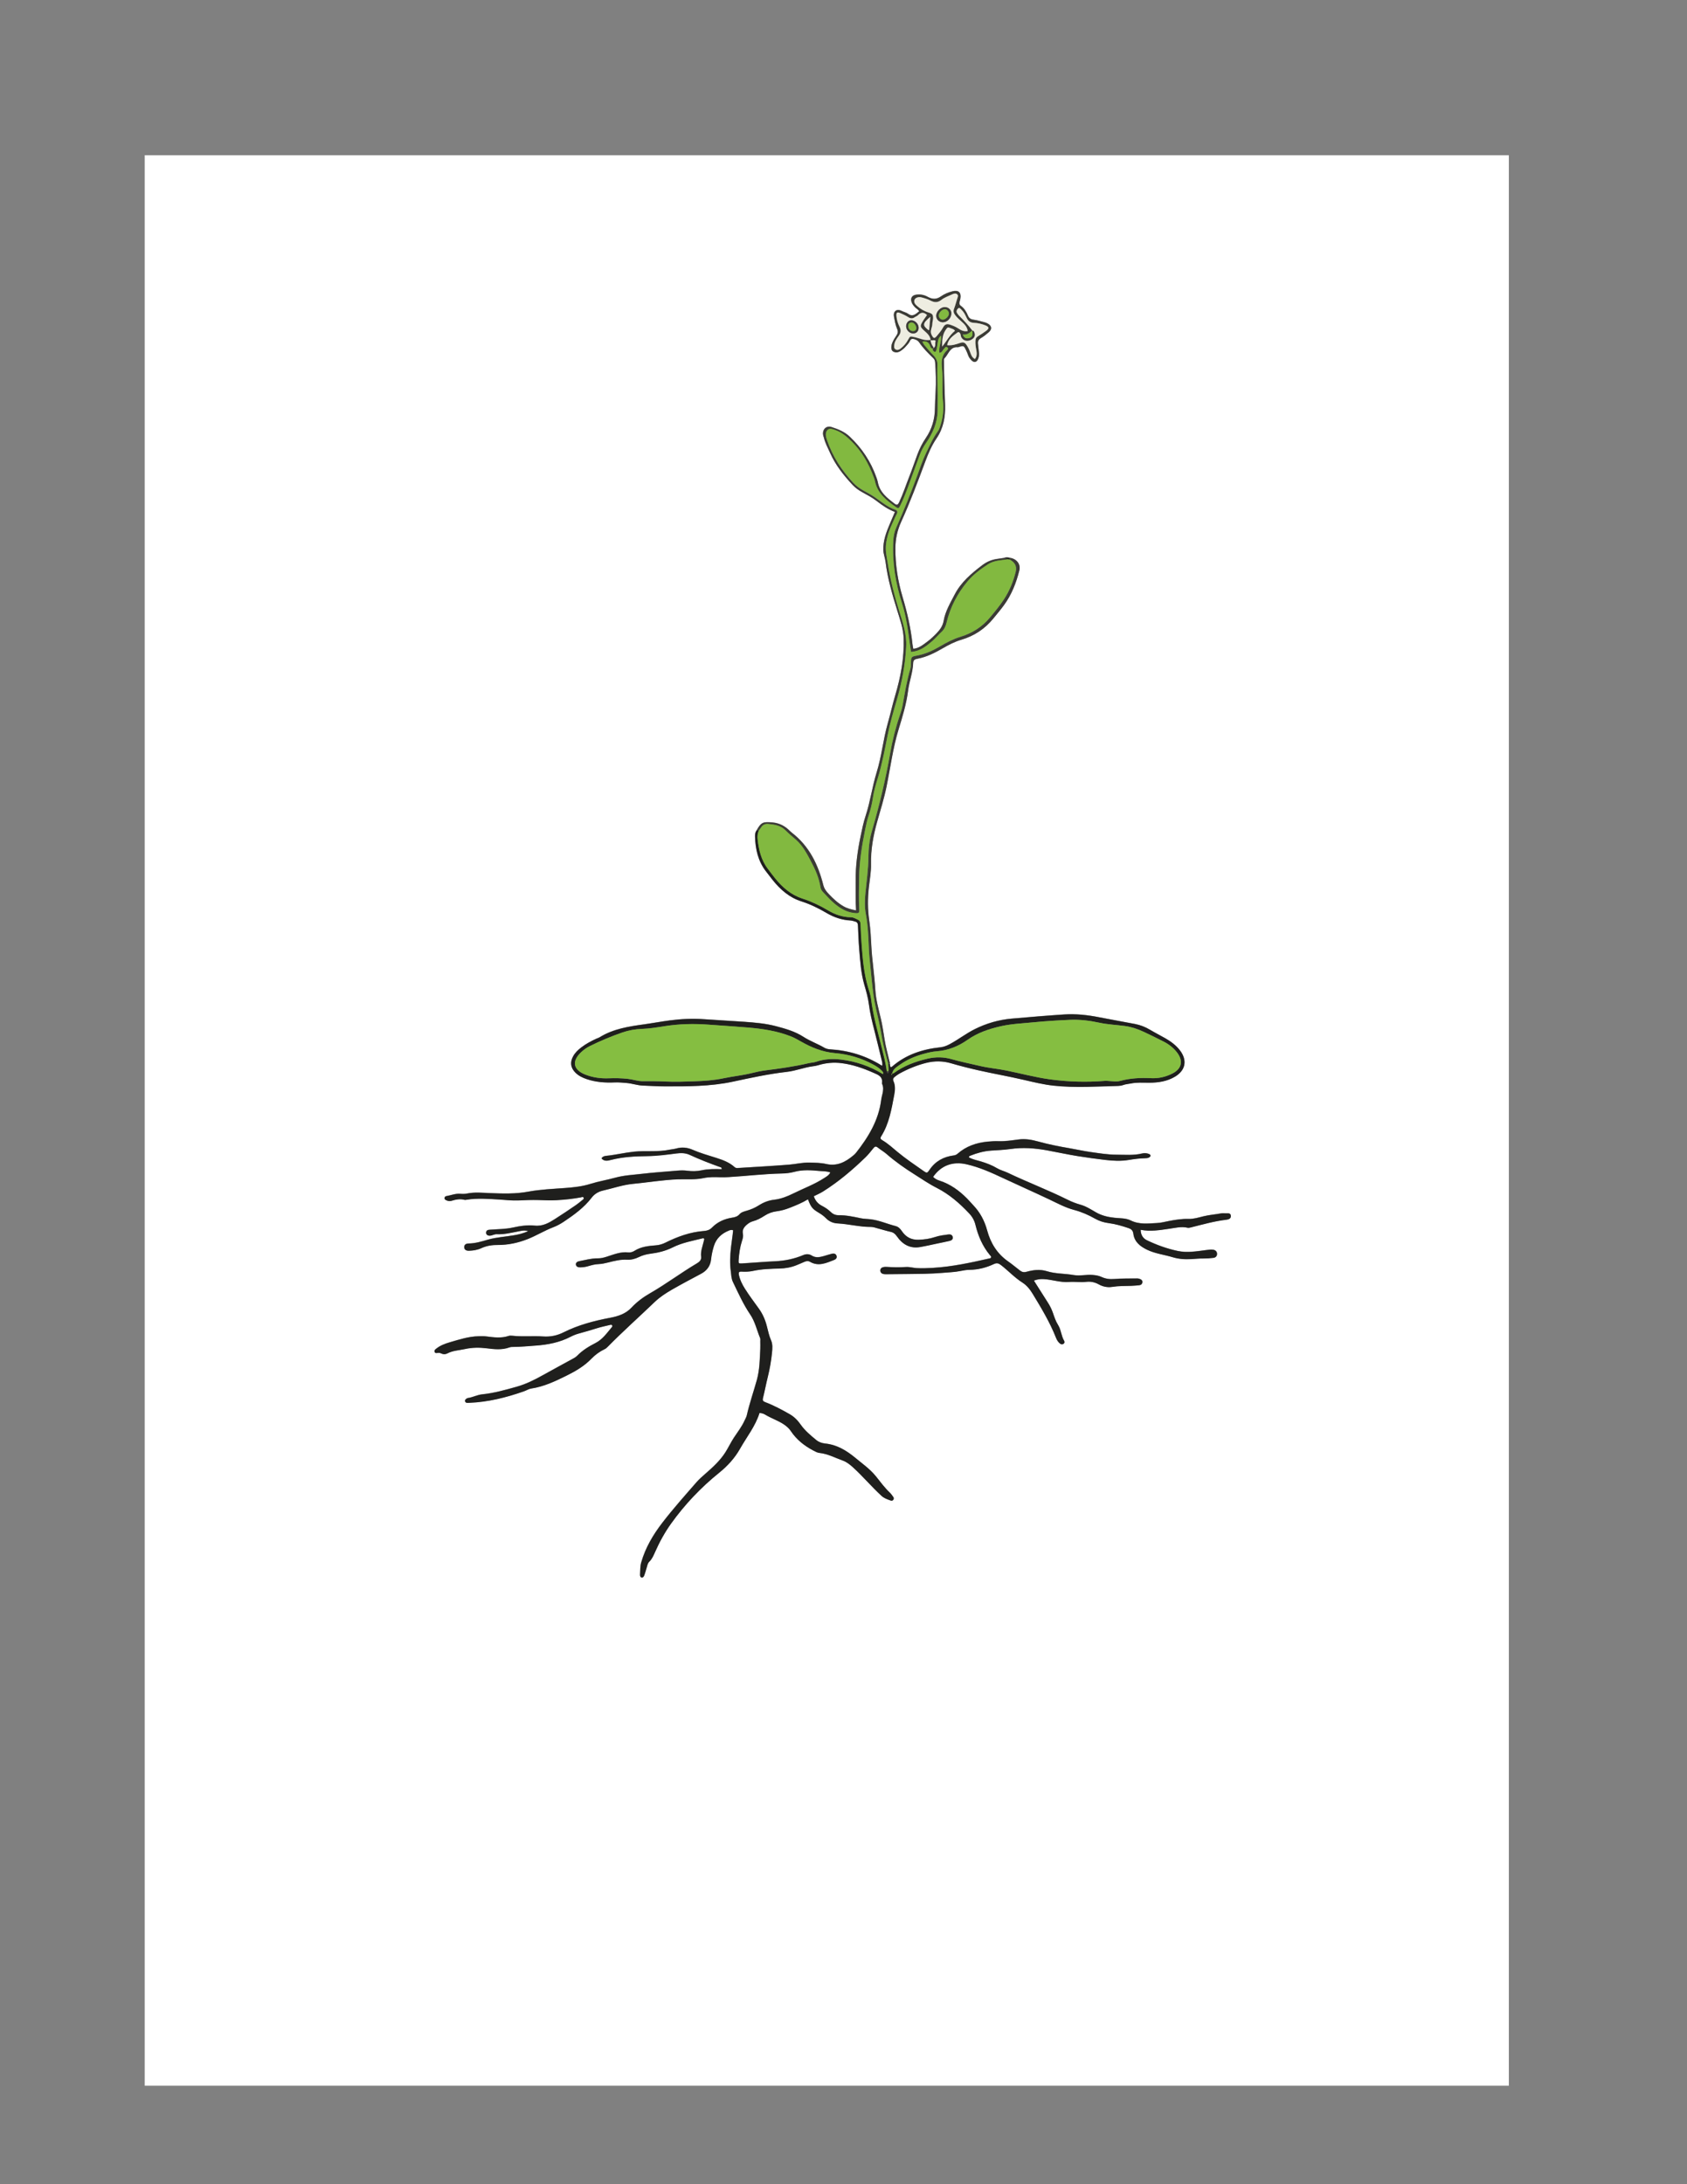 <?xml version="1.0" encoding="utf-8"?>
<!-- Generator: Adobe Illustrator 28.1.0, SVG Export Plug-In . SVG Version: 6.00 Build 0)  -->
<svg version="1.1" id="Layer_1" xmlns="http://www.w3.org/2000/svg" xmlns:xlink="http://www.w3.org/1999/xlink" x="0px" y="0px"
	 viewBox="0 0 612 792" style="enable-background:new 0 0 612 792;" xml:space="preserve">
<rect x="0" y="0" width="612" height="792" fill="#808080" stroke="none"/>
<style type="text/css">
	.st0{fill:#FFFFFF;}
	.st1{fill:#1F1F1D;}
	.st2{fill:#3B3B35;}
	.st3{fill:#82B940;}
	.st4{fill:#85BE41;}
	.st5{fill:#EEEDE1;}
</style>
<g>
	<path class="st0" d="M547.37,756.29c-165.05,0-329.94,0-494.87,0c0-233.31,0-466.62,0-700c164.93,0,329.9,0,494.87,0
		C547.37,289.57,547.37,522.91,547.37,756.29z M366.31,202.26c-0.66-0.17-1.32-0.2-1.98-0.01c-0.85,0.13-1.69,0.27-2.54,0.37
		c-2.03,0.26-3.84,1.04-5.45,2.27c-3.93,2.98-7.67,6.14-10.01,10.64c-1.59,3.07-3.39,6.06-3.99,9.5c-0.32,1.83-1.27,3.19-2.45,4.43
		c-1.1,1.15-2.26,2.27-3.54,3.2c-1.51,1.11-3,2.39-5.04,2.55c-0.11-0.6-0.24-1.12-0.29-1.65c-0.59-5.84-1.92-11.51-3.59-17.13
		c-1.73-5.81-2.68-11.76-2.61-17.86c0.03-3.32,0.72-6.41,2.1-9.42c3.28-7.18,6.03-14.58,8.79-21.98c1.07-2.86,2.28-5.71,3.98-8.19
		c2.55-3.73,3.28-7.87,3.16-12.11c-0.16-5.24-0.37-10.48-0.41-15.73c0-0.46-0.13-0.97,0.23-1.33c1.48-1.49,1.93-4.26,4.87-3.96
		c0.06,0.01,0.12-0.05,0.19-0.07c1.88-0.57,1.89-0.58,2.76,1.2c0.26,0.53,0.49,1.09,0.68,1.65c0.26,0.78,0.72,1.43,1.29,1.99
		c0.91,0.89,1.82,0.7,2.35-0.48c0.4-0.88,0.4-1.8,0.28-2.74c-0.11-0.92-0.19-1.85-0.3-2.77c-0.11-0.94,0.18-1.59,1.07-2.11
		c1.03-0.6,1.97-1.36,2.86-2.15c1.21-1.08,1.06-2.23-0.33-3.05c-0.34-0.2-0.72-0.37-1.1-0.47c-1.35-0.35-2.69-0.78-4.07-0.96
		c-1.04-0.14-1.66-0.5-2.08-1.49c-0.56-1.35-1.31-2.63-2.54-3.51c-0.6-0.43-0.66-0.93-0.48-1.56c0.11-0.38,0.22-0.77,0.28-1.16
		c0.35-2.18-0.71-3.13-2.87-2.59c-1.5,0.37-2.96,1-4.17,1.84c-1.73,1.22-3.19,1.07-4.89,0.13c-1.3-0.72-2.77-0.96-4.25-0.71
		c-1.42,0.24-1.99,1.28-1.53,2.65c0.26,0.78,0.78,1.37,1.34,1.95c0.44,0.45,1.1,0.7,1.42,1.39c-0.33,0.27-0.63,0.53-0.95,0.76
		c-0.97,0.72-1.91,1.03-3.04,0.17c-0.67-0.5-1.58-0.67-2.35-1.06c-1.87-0.94-3.19,0.17-2.78,2.22c0.29,1.43,0.52,2.91,1.1,4.22
		c0.5,1.11,0.24,1.83-0.37,2.69c-0.53,0.75-1.01,1.57-1.36,2.42c-0.57,1.4-0.44,2.72,0.3,3.14c1.14,0.65,2.19,0.22,3.13-0.5
		c0.47-0.36,0.95-0.74,1.33-1.19c0.6-0.7,1.31-1.34,1.68-2.22c0.29-0.69,0.8-0.78,1.47-0.59c0.73,0.21,1.39,0.53,1.81,1.15
		c1.47,2.15,3.3,3.97,5.15,5.78c0.38,0.37,0.62,0.8,0.66,1.39c0.29,3.65,0.38,7.31,0.18,10.95c-0.1,1.92-0.23,3.84-0.24,5.76
		c-0.03,3.95-1.07,7.59-3.31,10.86c-1.28,1.87-2.28,3.89-3.07,6.01c-0.99,2.67-1.9,5.38-2.95,8.03c-1.22,3.08-2.24,6.24-3.65,9.25
		c-0.41,0.88-0.82,1.18-1.61,0.57c-2.74-2.1-5.5-4.19-6.16-7.93c-0.1-0.58-0.32-1.15-0.52-1.71c-1.99-5.69-5.25-10.53-9.61-14.68
		c-1.9-1.81-4.23-2.75-6.62-3.51c-1.92-0.61-3.38,0.84-3.07,2.85c0.05,0.32,0.2,0.63,0.28,0.96c0.45,1.96,1.43,3.71,2.24,5.52
		c1.96,4.43,4.94,8.16,8.21,11.67c1,1.07,2.2,1.91,3.49,2.61c1.8,0.99,3.63,1.94,5.26,3.22c1.99,1.55,4.06,2.99,6.57,3.93
		c-0.64,1.51-1.26,2.97-1.88,4.42c-1.28,3-2.42,6.03-2.33,9.39c0.04,1.49,0.63,2.84,0.81,4.29c0.74,6.09,2.47,11.94,4.28,17.77
		c1.02,3.29,2.18,6.55,2.29,10.06c0.22,7.05-1.07,13.9-3.06,20.58c-1,3.37-1.75,6.79-2.71,10.16c-1.67,5.88-2.23,12.01-4.05,17.85
		c-1.6,5.14-2.27,10.51-3.96,15.62c-0.81,2.46-1.33,5.01-1.85,7.51c-1.11,5.33-1.84,10.74-1.78,16.21
		c0.04,3.51-0.11,7.02,0.15,10.63c-1.72-0.31-3.2-0.68-4.61-1.5c-2.05-1.19-3.73-2.77-5.32-4.45c-0.85-0.9-1.61-1.85-1.95-3.17
		c-1.88-7.49-5.13-14.2-11.44-19.05c-0.26-0.2-0.51-0.43-0.74-0.67c-1.75-1.74-3.73-2.81-6.29-3.04c-3.36-0.3-4.1-0.09-5.72,2.84
		c-0.54,0.66-0.64,1.45-0.62,2.24c0.12,4.6,1.09,8.94,3.98,12.68c0.81,1.05,1.61,2.11,2.44,3.15c2.79,3.48,6.04,6.32,10.4,7.71
		c3.23,1.03,6.26,2.52,9.18,4.24c2.67,1.57,5.55,2.52,8.66,2.69c0.54,0.03,1.03,0.23,1.54,0.35c0.89,0.21,1.1,0.71,1.14,1.56
		c0.11,2.92,0.23,5.84,0.47,8.76c0.34,4.23,0.64,8.48,1.82,12.59c0.68,2.36,1.37,4.71,1.68,7.16c0.4,3.17,1.16,6.26,1.96,9.35
		c0.93,3.6,1.78,7.21,2.66,10.82c0.16,0.67,0.4,1.33,0.17,2.12c-5.84-3.7-12.13-5.58-18.88-5.99c-0.75-0.05-1.48-0.22-2.09-0.58
		c-2.46-1.45-5.18-2.4-7.58-3.95c-3.05-1.97-6.5-2.95-9.97-3.86c-3.81-1.01-7.71-1.32-11.62-1.6c-4.84-0.34-9.68-0.59-14.52-0.93
		c-4.14-0.29-8.23-0.1-12.32,0.43c-3.03,0.39-6.03,0.97-9.05,1.39c-5.73,0.79-11.44,1.62-16.49,4.76c-0.33,0.21-0.73,0.31-1.1,0.47
		c-1.94,0.88-3.81,1.88-5.51,3.18c-1.17,0.89-2.23,1.89-2.95,3.2c-1.21,2.19-0.93,4.24,0.85,5.98c1.16,1.14,2.6,1.82,4.12,2.33
		c3.26,1.09,6.62,1.33,10.03,1.18c1.46-0.06,2.9,0.08,4.36,0.2c2,0.16,3.9,0.86,5.89,0.94c2.65,0.1,5.31,0.27,7.94,0.28
		c8.29,0.02,16.57,0.05,24.79-1.71c6.47-1.39,12.97-2.8,19.57-3.55c3.17-0.36,6.16-1.59,9.33-2.01c0.66-0.09,1.32-0.19,1.95-0.38
		c2.83-0.87,5.69-1.12,8.63-0.75c3.99,0.51,7.73,1.82,11.38,3.43c1.66,0.73,3.58,1.34,3.19,3.83c-0.02,0.12,0.06,0.26,0.11,0.38
		c0.46,1.1,0.35,2.21,0.11,3.33c-0.17,0.78-0.4,1.55-0.5,2.34c-0.94,7.4-4.64,13.48-9.12,19.18c-0.29,0.36-0.64,0.68-1,0.98
		c-2.85,2.39-5.9,3.99-9.83,3.09c-2-0.45-4.07-0.46-6.14-0.51c-2.49-0.06-4.87,0.55-7.31,0.75c-6.09,0.48-12.2,0.82-18.3,1.2
		c-0.51,0.03-0.99,0.13-1.48-0.31c-1.86-1.68-4.14-2.55-6.5-3.3c-2.97-0.94-5.97-1.78-8.84-3.03c-1.88-0.82-3.86-0.97-5.85-0.41
		c-0.77,0.22-1.57,0.26-2.35,0.42c-4.26,0.91-8.6,0.27-12.9,0.72c-3.38,0.35-6.66,1.16-10.02,1.5c-0.72,0.07-1.42,0.21-1.82,0.96
		c1.02,1.14,2.24,0.83,3.38,0.54c4.34-1.12,8.8-1.34,13.23-1.39c3.55-0.04,7.02-0.51,10.5-0.96c1.73-0.22,3.34-0.2,4.86,0.5
		c3.56,1.64,7.2,3.05,10.88,4.38c0.33,0.12,0.81,0.13,0.74,0.82c-2.44-0.08-4.89-0.1-7.31,0.42c-1.7,0.37-3.42,0.38-5.15,0.15
		c-1.18-0.15-2.38-0.14-3.58-0.04c-4.3,0.38-8.61,0.65-12.9,1.16c-3.22,0.38-6.48,0.52-9.64,1.39c-3,0.83-6.07,1.32-9.06,2.26
		c-2.89,0.91-5.96,1.24-9.02,1.48c-4.5,0.34-9.05,0.51-13.48,1.33c-4.65,0.86-9.23,0.71-13.88,0.53c-2.78-0.11-5.57-0.42-8.34,0.15
		c-0.83,0.17-1.66,0.16-2.53,0.09c-1.71-0.13-3.37,0.58-5.06,0.86c-0.3,0.05-0.59,0.35-0.6,0.72c-0.01,0.37,0.24,0.58,0.56,0.73
		c0.62,0.31,1.31,0.44,1.94,0.24c1.6-0.5,3.18-0.81,4.84-0.34c0.18,0.05,0.4-0.01,0.59-0.05c3.97-0.64,7.95-0.31,11.93-0.08
		c2.32,0.13,4.65,0.45,6.95,0.33c2.39-0.11,4.77-0.21,7.16-0.15c2.19,0.05,4.38,0.17,6.58,0.06c2.99-0.16,5.96-0.48,8.9-1.02
		c0.36-0.07,0.81-0.36,1.02,0.15c0.19,0.46-0.3,0.69-0.58,0.92c-0.71,0.6-1.43,1.19-2.2,1.72c-2.46,1.7-4.95,3.35-7.46,4.96
		c-2.22,1.42-4.53,2.81-7.5,2.5c-2.63-0.28-5.28,0.11-7.9,0.69c-2.73,0.61-5.54,0.57-8.32,0.79c-0.75,0.06-1.34,0.15-1.42,1.01
		c-0.07,0.75,0.6,1.24,1.52,1.14c0.79-0.09,1.5-0.56,2.32-0.52c2.69,0.13,5.27-0.56,7.88-1.03c1.05-0.19,2.11-0.55,3.54-0.07
		c-1.82,0.83-3.41,1.18-5.03,1.47c-3.2,0.57-6.48,0.72-9.61,1.62c-2.29,0.66-4.56,1.35-6.98,1.38c-1.12,0.01-1.63,0.61-1.58,1.4
		c0.05,0.79,0.63,1.25,1.73,1.22c1.54-0.04,3.07-0.29,4.46-0.93c1.93-0.89,3.91-1.18,6-1.17c3.76,0.02,7.36-0.76,10.87-2.15
		c3.15-1.25,6.04-3.06,9.21-4.26c1.37-0.52,2.65-1.23,3.87-2.04c3.71-2.48,7.32-5.09,10.07-8.68c1.08-1.4,2.52-2.23,4.12-2.59
		c3.62-0.82,7.13-2.07,10.87-2.43c5.42-0.52,10.79-1.44,16.24-1.65c3.11-0.12,6.25,0.22,9.34-0.44c1.97-0.42,3.96-0.39,5.96-0.32
		c1.06,0.04,2.13,0.01,3.19-0.05c6.43-0.38,12.83-1.17,19.28-1.3c1.51-0.03,3.05-0.2,4.53-0.6c3.01-0.82,6.07-0.63,9.1-0.32
		c1.27,0.13,2.61,0.04,3.98,0.54c-0.52,1.06-1.4,1.5-2.22,2.04c-3.53,2.29-7.48,3.74-11.22,5.59c-2.19,1.08-4.5,2-6.98,2.28
		c-2.03,0.23-3.88,0.98-5.56,2.05c-1.37,0.87-2.81,1.49-4.34,1.92c-0.96,0.27-1.98,0.53-2.65,1.3c-0.72,0.83-1.63,1.06-2.63,1.22
		c-2.83,0.44-5.35,1.56-7.37,3.63c-0.8,0.82-1.75,1.12-2.85,1.2c-4.98,0.37-9.58,2.03-14,4.23c-1.09,0.54-2.17,0.87-3.4,0.97
		c-2.71,0.22-5.44,0.46-7.83,2c-0.69,0.44-1.49,0.66-2.29,0.57c-2.82-0.31-5.36,0.81-7.93,1.61c-1.04,0.32-2.01,0.56-3.08,0.54
		c-2.28-0.03-4.46,0.6-6.68,1.02c-0.65,0.12-1.38,0.48-1.27,1.27c0.11,0.75,0.8,0.98,1.54,0.97c0.93-0.01,1.85-0.12,2.75-0.39
		c1.27-0.37,2.56-0.75,3.89-0.79c1.21-0.04,2.34-0.3,3.51-0.59c2.24-0.56,4.51-1.14,6.86-1.01c1.5,0.08,2.9-0.28,4.23-0.93
		c1.33-0.65,2.71-1.04,4.18-1.22c2.83-0.36,5.55-1,8.17-2.32c3.39-1.7,7.17-2.36,10.83-3.28c0.18-0.05,0.39-0.09,0.62,0.23
		c-0.06,0.27-0.16,0.64-0.24,1.01c-0.42,1.8-1.16,3.54-0.91,5.46c0.15,1.15-0.63,1.86-1.51,2.38c-5.78,3.41-11.14,7.47-16.96,10.81
		c-2.49,1.42-4.82,3.14-6.77,5.23c-2.13,2.28-4.87,3.15-7.71,3.69c-5.89,1.12-11.64,2.62-17.03,5.33c-2.3,1.16-4.77,1.64-7.34,1.46
		c-3.71-0.26-7.44,0.14-11.15-0.26c-0.46-0.05-0.96-0.07-1.39,0.07c-2.62,0.87-5.25,0.53-7.9,0.19c-0.98-0.13-1.99-0.1-2.99-0.08
		c-3.56,0.07-6.93,1.17-10.3,2.15c-1.83,0.53-3.66,1.2-5.17,2.45c-0.31,0.25-0.62,0.53-0.49,1c0.14,0.51,0.56,0.54,0.96,0.46
		c0.55-0.12,1.02-0.05,1.53,0.2c0.69,0.34,1.47,0.31,2.13-0.04c1.99-1.05,4.21-1.11,6.34-1.58c2.63-0.58,5.27-0.62,7.93-0.28
		c2.78,0.35,5.55,0.66,8.28-0.33c0.42-0.16,0.92-0.17,1.38-0.17c2.73-0.02,5.43-0.29,8.15-0.48c4.42-0.32,8.67-1.14,12.64-3.2
		c0.99-0.52,2.06-0.94,3.15-1.22c2.25-0.59,4.46-1.28,6.68-1.96c1.46-0.44,2.96-0.75,4.44-1.11c0.32-0.08,0.66-0.18,0.85,0.21
		c0.14,0.28-0.05,0.5-0.22,0.7c-1.74,2.08-3.32,4.36-5.82,5.64c-2.44,1.25-4.75,2.65-6.68,4.63c-0.32,0.33-0.71,0.61-1.11,0.83
		c-3.84,2.11-7.7,4.18-11.53,6.32c-2.96,1.65-5.97,3.14-9.25,4.07c-4.15,1.17-8.31,2.35-12.61,2.78c-1.82,0.19-3.4,1.09-5.18,1.34
		c-0.24,0.03-0.48,0.22-0.68,0.39c-0.25,0.22-0.44,0.51-0.28,0.87c0.12,0.26,0.32,0.43,0.6,0.46c0.26,0.03,0.53,0.01,0.79,0
		c6.9-0.25,13.51-1.92,19.98-4.19c0.87-0.31,1.7-0.86,2.59-0.99c4.54-0.68,8.61-2.61,12.67-4.6c3.35-1.65,6.53-3.49,9.18-6.23
		c1.37-1.42,3.01-2.6,4.83-3.47c0.44-0.21,0.76-0.52,1.09-0.85c5.5-5.59,11.36-10.81,17.02-16.23c1.87-1.8,4.07-3.22,6.31-4.51
		c3.45-1.98,6.98-3.84,10.49-5.71c2.16-1.15,3.43-2.86,3.67-5.32c0.16-1.59,0.52-3.14,0.98-4.67c0.86-2.84,2.79-4.6,5.45-5.68
		c0.48-0.19,0.96-0.39,1.57-0.09c-0.2,2.15-0.56,4.23-0.79,6.32c-0.31,2.86-0.44,5.69-0.06,8.54c0.17,1.31,0.19,2.65,0.78,3.88
		c1.94,3.99,3.74,8.06,6.24,11.74c1.78,2.62,2.42,5.71,3.61,8.57c0.14,0.35,0.07,0.79,0.07,1.19c0.01,0.93,0.05,1.86,0,2.79
		c-0.18,3.77-0.23,7.57-1.25,11.25c-1.19,4.28-2.66,8.48-3.65,12.82c-0.14,0.64-0.51,1.22-0.78,1.83c-1.01,2.26-2.54,4.2-3.89,6.25
		c-1.13,1.72-2,3.6-3.1,5.33c-1.94,3.04-4.62,5.46-7.31,7.81c-1.1,0.96-2.2,1.92-3.16,3.02c-4.19,4.81-8.44,9.57-12.34,14.63
		c-3.39,4.4-6.19,9.09-7.72,14.48c-0.4,1.43-0.34,2.89-0.41,4.34c-0.02,0.46,0.05,1.05,0.62,1.1c0.52,0.05,0.79-0.48,0.94-0.9
		c0.33-0.87,0.55-1.77,0.82-2.66c0.23-0.76,0.34-1.59,0.94-2.17c0.99-0.95,1.52-2.16,2.05-3.38c1.61-3.66,3.52-7.17,5.84-10.41
		c4.97-6.96,10.83-13.12,17.48-18.48c3.06-2.47,5.66-5.33,7.54-8.66c2.43-4.31,5.61-8.22,7.09-13.01c0.81,0.05,1.46,0.24,2.02,0.58
		c2.21,1.35,4.71,2.14,6.87,3.6c0.95,0.65,1.8,1.37,2.43,2.32c2.07,3.12,4.89,5.38,8.17,7.1c0.7,0.37,1.45,0.8,2.21,0.88
		c3.04,0.32,5.69,1.76,8.49,2.77c1.4,0.5,2.53,1.39,3.63,2.38c3.66,3.29,6.81,7.1,10.44,10.42c1,0.91,2.14,1.27,3.31,1.69
		c0.3,0.11,0.68,0.09,0.92-0.2c0.28-0.35,0.29-0.74,0.03-1.1c-0.4-0.53-0.77-1.1-1.24-1.55c-1.9-1.78-3.42-3.89-5.04-5.91
		c-1.22-1.51-2.65-2.8-4.14-4.01c-1.13-0.92-2.28-1.83-3.41-2.76c-3.18-2.62-6.63-4.69-10.82-5.12c-1.26-0.13-2.36-0.52-3.28-1.28
		c-2.04-1.69-4.09-3.37-5.63-5.56c-1.08-1.54-2.34-2.84-4-3.8c-2.88-1.65-5.8-3.21-8.91-4.38c-0.76-0.29-0.99-0.63-0.79-1.47
		c0.64-2.58,1.13-5.19,1.77-7.77c0.7-2.84,1.21-5.72,1.5-8.63c0.15-1.52,0.29-3.11-0.33-4.53c-0.73-1.65-1.09-3.4-1.53-5.12
		c-0.58-2.29-1.51-4.42-2.85-6.31c-1.73-2.43-3.55-4.81-5.14-7.34c-0.99-1.57-1.81-3.25-2.18-5.1c-0.14-0.73,0.06-1.11,0.92-1.06
		c1.39,0.07,2.79,0.06,4.17-0.24c3.2-0.7,6.46-0.79,9.71-0.88c2.09-0.06,4.09-0.41,6.02-1.17c0.99-0.39,1.96-0.81,2.93-1.24
		c0.7-0.3,1.37-0.44,2.09-0.02c3.07,1.77,5.91,0.43,8.75-0.69c0.64-0.25,1.13-0.79,0.82-1.57c-0.31-0.77-1.02-0.81-1.69-0.65
		c-0.97,0.23-1.9,0.57-2.86,0.83c-1.48,0.4-2.94,0.75-4.41-0.19c-0.94-0.6-2.02-0.6-3.07-0.16c-3.28,1.38-6.68,2.08-10.24,2.24
		c-3.98,0.18-7.95,0.55-11.92,0.78c-1.31,0.08-1.38-0.03-1.29-1.32c0.16-2.32,0.49-4.63,1.21-6.85c0.27-0.84,0.51-1.69,0.34-2.54
		c-0.3-1.45,0.34-2.4,1.35-3.29c0.66-0.59,1.39-1.06,2.22-1.28c1.56-0.42,2.95-1.16,4.3-2.04c1.35-0.88,2.85-1.41,4.46-1.61
		c1.66-0.21,3.24-0.69,4.79-1.3c2.22-0.87,4.42-1.78,6.48-3.03c1.14,2.95,1.58,3.49,4.19,5.04c0.86,0.51,1.65,1.11,2.35,1.83
		c1.17,1.19,2.58,1.79,4.26,1.88c4.04,0.22,8,1.3,12.08,1.27c0.84-0.01,1.69,0.33,2.52,0.55c1.54,0.4,3.06,0.89,4.61,1.23
		c1.06,0.23,1.69,0.82,2.3,1.69c2,2.88,4.71,4.45,8.33,3.83c2.16-0.37,4.29-0.87,6.43-1.32c1.43-0.3,2.86-0.57,4.28-0.91
		c0.67-0.16,1.31-0.53,1.17-1.36c-0.15-0.94-0.92-1.06-1.69-0.96c-1.58,0.21-3.15,0.4-4.68,0.91c-1.96,0.66-3.99,0.94-6.07,1
		c-2.61,0.07-4.59-1-6.02-3.14c-0.57-0.86-1.28-1.58-2.28-1.83c-3.02-0.76-5.89-2.07-9.01-2.45c-1.19-0.15-2.4-0.12-3.56-0.37
		c-2.67-0.56-5.32-1.14-8.07-1.11c-1.11,0.01-2.07-0.37-2.87-1.17c-0.95-0.94-2.07-1.65-3.26-2.27c-1.41-0.74-2.37-1.86-2.89-3.45
		c1.17-0.6,2.34-1.08,3.39-1.75c5.58-3.52,10.59-7.76,15.33-12.34c1.05-1.01,1.96-2.17,2.87-3.31c0.51-0.63,0.92-0.82,1.61-0.26
		c1.04,0.83,2.21,1.49,3.21,2.36c3.16,2.76,6.58,5.15,10.12,7.38c2.64,1.66,5.22,3.45,7.99,4.85c4.59,2.32,8.36,5.61,11.84,9.3
		c1.1,1.17,1.89,2.53,2.28,4.14c0.97,3.98,2.54,7.69,5.17,10.89c0.23,0.28,0.62,0.53,0.49,0.94c-0.16,0.37-0.46,0.33-0.7,0.39
		c-6.73,1.52-13.47,2.99-20.39,3.39c-1.99,0.11-3.99,0.21-5.97,0.08c-1.24-0.08-2.49-0.47-3.74-0.39c-2.39,0.14-4.78,0.12-7.17-0.04
		c-0.39-0.03-0.8,0.01-1.18,0.1c-0.64,0.16-1.05,0.61-1.02,1.29c0.03,0.58,0.4,0.98,0.96,1.14c0.32,0.09,0.66,0.12,0.98,0.12
		c2.46-0.01,4.92-0.04,7.37-0.07c4.45-0.06,8.89-0.03,13.34-0.43c2.18-0.19,4.36-0.25,6.52-0.69c1.04-0.21,2.1-0.38,3.16-0.4
		c3.11-0.04,6.06-0.78,8.84-2.09c1.11-0.52,1.77-0.29,2.65,0.4c2.62,2.04,4.88,4.51,7.71,6.3c1.59,1.01,2.77,2.49,3.74,4.09
		c3.14,5.16,6.25,10.33,8.48,15.98c0.32,0.8,0.77,1.56,1.48,2.09c0.4,0.3,0.86,0.36,1.28,0.01c0.36-0.29,0.4-0.68,0.16-1.07
		c-1.06-1.79-1.08-3.96-2.2-5.73c-0.86-1.36-1.35-2.88-1.87-4.39c-0.46-1.33-1.08-2.56-1.84-3.74c-1.69-2.61-3.33-5.24-5.05-7.95
		c1.22-0.46,2.33-0.61,3.55-0.54c3.11,0.17,6.09,1.29,9.25,1.04c2.04-0.16,4.08,0.22,6.15-0.04c1.52-0.19,3.08,0.07,4.58,0.91
		c1.42,0.8,3.16,1.18,4.82,0.92c2.32-0.37,4.63-0.34,6.95-0.39c0.99-0.02,1.99-0.12,2.98-0.23c0.58-0.06,1-0.43,1.07-1.02
		c0.09-0.72-0.39-1.08-1.01-1.27c-0.25-0.08-0.52-0.15-0.78-0.15c-2.79,0.04-5.59-0.03-8.36,0.2c-1.66,0.14-3.19-0.05-4.64-0.73
		c-1.06-0.49-2.12-0.65-3.26-0.74c-2.31-0.19-4.58,0.44-6.92,0.03c-3.19-0.56-6.53-0.41-9.62-1.37c-2.59-0.8-5.01-0.47-7.42,0.2
		c-1,0.27-1.66,0.09-2.35-0.43c-1.43-1.08-2.79-2.26-4.26-3.28c-4.02-2.78-6.44-6.67-7.68-11.28c-0.94-3.5-2.54-6.53-5.03-9.13
		c-0.78-0.82-1.5-1.69-2.3-2.49c-2.85-2.85-6.04-5.18-9.92-6.43c-0.9-0.29-1.72-0.68-2.36-1.39c2.98-4.24,7.2-5.69,12.17-4.55
		c4.76,1.09,9.16,3.11,13.53,5.15c5.47,2.56,10.99,5,16.44,7.58c2.93,1.39,5.81,2.97,8.97,3.8c2.73,0.72,5.26,1.82,7.68,3.2
		c1.53,0.87,3.19,1.37,4.89,1.59c2.46,0.31,4.79,1.01,7.12,1.78c0.98,0.32,1.68,0.8,1.84,2.05c0.37,2.93,2.39,4.56,4.91,5.79
		c2.97,1.45,6.23,1.8,9.33,2.74c2.22,0.67,4.58,0.83,6.89,0.68c1.39-0.09,2.77-0.22,4.17-0.21c1.26,0.01,2.52-0.07,3.77-0.23
		c0.8-0.1,1.34-0.69,1.29-1.53c-0.05-0.83-0.63-1.31-1.43-1.42c-0.79-0.11-1.58,0.02-2.38,0.12c-3.49,0.43-6.97,1.08-10.49,0.33
		c-3.84-0.82-7.51-2.14-11.05-3.83c-1.47-0.71-2.31-1.89-2.36-3.84c3.54,0.69,6.94,0.1,10.34-0.38c2.22-0.32,4.42-0.91,6.69-0.37
		c0.36,0.09,0.8-0.02,1.18-0.12c4.24-1.06,8.45-2.26,12.82-2.78c0.76-0.09,1.73-0.33,1.69-1.36c-0.04-1.17-1.05-0.96-1.82-0.97
		c-0.6-0.01-1.21-0.07-1.79,0.04c-2.09,0.39-4.21,0.53-6.28,1.04c-1.8,0.44-3.62,1.02-5.48,0.96c-2.35-0.07-4.63,0.29-6.91,0.72
		c-1.5,0.28-3,0.7-4.51,0.77c-3.21,0.14-6.43,0.61-9.56-0.95c-1.76-0.88-3.89-0.74-5.87-0.96c-2.32-0.26-4.55-0.75-6.63-1.93
		c-1.84-1.05-3.63-2.23-5.7-2.81c-1.61-0.45-3.16-1.05-4.64-1.79c-7.13-3.55-14.59-6.37-21.77-9.8c-1.25-0.6-2.66-0.92-3.84-1.63
		c-1.85-1.11-3.8-1.84-5.85-2.46c-1.49-0.45-3.07-0.72-4.41-1.51c0.06-0.44,0.33-0.51,0.56-0.6c2.42-0.96,4.9-1.65,7.51-1.83
		c2.32-0.16,4.65-0.24,6.95-0.57c4.46-0.65,8.87-0.34,13.27,0.46c3.71,0.68,7.4,1.49,11.13,2.09c3.33,0.54,6.68,0.99,10.03,1.39
		c2.86,0.34,5.69,0.49,8.52,0.02c1.97-0.33,3.94-0.6,5.93-0.63c0.53-0.01,1.06-0.02,1.54-0.31c0.24-0.14,0.47-0.33,0.47-0.6
		c0-0.27-0.21-0.48-0.47-0.59c-0.82-0.35-1.7-0.43-2.54-0.22c-3.07,0.77-6.22,0.46-9.31,0.45c-3.16,0-6.34-0.54-9.49-0.98
		c-2.49-0.34-4.95-0.92-7.43-1.34c-3.92-0.66-7.8-1.44-11.64-2.5c-2.24-0.62-4.53-1.01-6.89-0.71c-2.43,0.31-4.86,0.71-7.34,0.63
		c-1.32-0.05-2.66,0.03-3.98,0.16c-4.06,0.38-7.78,1.66-10.89,4.39c-0.43,0.38-0.87,0.55-1.41,0.62c-3.67,0.47-6.65,2.08-8.77,5.22
		c-0.83,1.23-0.99,1.24-2.16,0.42c-3.14-2.21-6.35-4.36-9.31-6.8c-1.85-1.52-3.59-3.16-5.66-4.37c-0.62-0.37-0.86-0.69-0.42-1.4
		c2.9-4.62,3.77-9.89,4.75-15.1c0.31-1.62,0.44-3.32-0.28-4.91c-0.31-0.69-0.07-1.16,0.44-1.56c0.58-0.44,1.17-0.89,1.8-1.24
		c3.04-1.66,6.21-2.97,9.58-3.82c3.04-0.77,6.11-0.73,9.06,0.13c3.24,0.95,6.52,1.78,9.79,2.52c5.49,1.25,11.04,2.2,16.53,3.48
		c3.6,0.84,7.21,1.72,10.92,2.12c7.82,0.84,15.64,0.29,23.46,0.09c0.59-0.02,1.18-0.11,1.75-0.32c0.87-0.32,1.82-0.37,2.72-0.55
		c2.24-0.46,4.49-0.29,6.74-0.29c3.29,0,6.5-0.49,9.38-2.22c3.81-2.29,4.48-5.92,1.78-9.47c-1.43-1.89-3.3-3.26-5.34-4.42
		c-1.84-1.05-3.74-2.01-5.56-3.09c-1.67-0.99-3.45-1.7-5.34-2.07c-4.3-0.83-8.61-1.57-12.91-2.42c-4.25-0.84-8.54-1.33-12.87-1.05
		c-6.36,0.42-12.71,0.95-19.06,1.51c-4.67,0.41-9.15,1.71-13.32,3.79c-3.13,1.56-5.94,3.75-9.04,5.42
		c-1.13,0.61-2.21,1.05-3.51,1.19c-6.46,0.69-12.45,2.62-17.46,6.97c-0.2,0.18-0.41,0.31-0.68,0.15c-0.07-0.39-0.14-0.78-0.21-1.17
		c0.1-0.41-0.09-0.78-0.18-1.16c-0.59-2.52-1.28-5.02-1.69-7.57c-0.41-2.55-0.76-5.11-1.37-7.63c-0.82-3.41-1.77-6.8-1.99-10.34
		c-0.19-2.98-0.5-5.95-0.83-8.92c-0.24-2.18-0.48-4.35-0.59-6.54c-0.17-3.25-0.31-6.5-0.79-9.73c-0.59-4.03-0.59-8.06-0.14-12.11
		c0.31-2.77,0.84-5.53,0.78-8.33c-0.12-5.3,0.81-10.43,2.25-15.5c1.2-4.21,2.5-8.4,3.38-12.68c1.42-6.94,2.3-13.99,4.39-20.79
		c1.4-4.56,2.8-9.13,3.41-13.9c0.43-3.42,1.74-6.69,1.86-10.16c0.04-1.03,0.61-1.33,1.49-1.49c3.38-0.62,6.38-2.15,9.32-3.85
		c2.12-1.23,4.3-2.36,6.68-3.05c4.66-1.37,8.52-3.94,11.59-7.7c1.3-1.6,2.64-3.17,3.85-4.83c2.77-3.81,4.47-8.12,5.59-12.65
		C370.36,204.53,368.71,202.54,366.31,202.26z"/>
	<path class="st1" d="M322.79,385.72c0.07,0.39,0.14,0.78,0.21,1.17c0.27,0.17,0.48,0.03,0.68-0.14c5.01-4.35,11-6.28,17.46-6.97
		c1.3-0.14,2.38-0.58,3.51-1.19c3.1-1.68,5.9-3.87,9.04-5.42c4.17-2.07,8.65-3.37,13.32-3.79c6.35-0.56,12.7-1.09,19.06-1.51
		c4.33-0.29,8.61,0.2,12.87,1.05c4.29,0.85,8.61,1.59,12.91,2.42c1.89,0.37,3.67,1.07,5.34,2.07c1.82,1.08,3.72,2.04,5.56,3.09
		c2.03,1.16,3.9,2.54,5.34,4.42c2.69,3.55,2.03,7.18-1.78,9.47c-2.87,1.73-6.09,2.22-9.38,2.22c-2.25,0-4.5-0.17-6.74,0.29
		c-0.9,0.18-1.85,0.23-2.72,0.55c-0.58,0.21-1.16,0.3-1.75,0.32c-7.82,0.2-15.63,0.75-23.46-0.09c-3.71-0.4-7.32-1.28-10.92-2.12
		c-5.49-1.28-11.04-2.23-16.53-3.48c-3.27-0.74-6.55-1.57-9.79-2.52c-2.95-0.87-6.02-0.9-9.06-0.13c-3.36,0.85-6.54,2.16-9.58,3.82
		c-0.64,0.35-1.22,0.79-1.8,1.24c-0.51,0.39-0.75,0.87-0.44,1.56c0.72,1.59,0.59,3.29,0.28,4.91c-0.98,5.22-1.85,10.49-4.75,15.1
		c-0.44,0.71-0.21,1.03,0.42,1.4c2.07,1.22,3.81,2.85,5.66,4.37c2.96,2.44,6.16,4.59,9.31,6.8c1.17,0.83,1.33,0.82,2.16-0.42
		c2.12-3.14,5.1-4.75,8.77-5.22c0.54-0.07,0.98-0.24,1.41-0.62c3.11-2.73,6.83-4,10.89-4.39c1.32-0.12,2.66-0.21,3.98-0.16
		c2.48,0.09,4.9-0.32,7.34-0.63c2.36-0.3,4.65,0.09,6.89,0.71c3.83,1.06,7.72,1.84,11.64,2.5c2.48,0.42,4.94,0.99,7.43,1.34
		c3.15,0.44,6.33,0.98,9.49,0.98c3.09,0,6.23,0.31,9.31-0.45c0.84-0.21,1.72-0.13,2.54,0.22c0.25,0.11,0.47,0.32,0.47,0.59
		c0,0.27-0.22,0.45-0.47,0.6c-0.48,0.29-1.01,0.3-1.54,0.31c-2,0.04-3.96,0.31-5.93,0.63c-2.83,0.47-5.66,0.32-8.52-0.02
		c-3.35-0.4-6.7-0.85-10.03-1.39c-3.73-0.6-7.42-1.42-11.13-2.09c-4.4-0.8-8.8-1.11-13.27-0.46c-2.3,0.33-4.63,0.41-6.95,0.57
		c-2.61,0.18-5.1,0.87-7.51,1.83c-0.22,0.09-0.49,0.16-0.56,0.6c1.34,0.79,2.92,1.06,4.41,1.51c2.04,0.62,4,1.35,5.85,2.46
		c1.18,0.71,2.58,1.03,3.84,1.63c7.18,3.43,14.64,6.25,21.77,9.8c1.48,0.74,3.03,1.34,4.64,1.79c2.07,0.57,3.86,1.76,5.7,2.81
		c2.08,1.18,4.31,1.68,6.63,1.93c1.98,0.22,4.11,0.09,5.87,0.96c3.13,1.57,6.35,1.09,9.56,0.95c1.51-0.06,3.01-0.49,4.51-0.77
		c2.29-0.43,4.56-0.79,6.91-0.72c1.86,0.06,3.68-0.52,5.48-0.96c2.07-0.51,4.2-0.65,6.28-1.04c0.58-0.11,1.19-0.05,1.79-0.04
		c0.77,0.02,1.78-0.2,1.82,0.97c0.04,1.03-0.93,1.27-1.69,1.36c-4.36,0.52-8.57,1.72-12.82,2.78c-0.38,0.1-0.82,0.2-1.18,0.12
		c-2.27-0.54-4.47,0.06-6.69,0.37c-3.4,0.49-6.8,1.07-10.34,0.38c0.05,1.95,0.88,3.13,2.36,3.84c3.54,1.69,7.21,3.01,11.05,3.83
		c3.53,0.76,7.01,0.11,10.49-0.33c0.8-0.1,1.58-0.24,2.38-0.12c0.8,0.11,1.39,0.6,1.43,1.42c0.05,0.84-0.49,1.42-1.29,1.53
		c-1.25,0.16-2.51,0.24-3.77,0.23c-1.4-0.01-2.78,0.12-4.17,0.21c-2.32,0.15-4.67,0-6.89-0.68c-3.1-0.94-6.37-1.29-9.33-2.74
		c-2.52-1.23-4.54-2.86-4.91-5.79c-0.16-1.25-0.86-1.73-1.84-2.05c-2.33-0.77-4.66-1.47-7.12-1.78c-1.7-0.22-3.36-0.72-4.89-1.59
		c-2.43-1.38-4.96-2.48-7.68-3.2c-3.15-0.83-6.04-2.41-8.97-3.8c-5.45-2.59-10.98-5.02-16.44-7.58c-4.36-2.05-8.76-4.06-13.53-5.15
		c-4.98-1.14-9.19,0.31-12.17,4.55c0.64,0.7,1.46,1.1,2.36,1.39c3.89,1.25,7.08,3.58,9.92,6.43c0.8,0.8,1.52,1.67,2.3,2.49
		c2.49,2.6,4.08,5.64,5.03,9.13c1.24,4.6,3.66,8.5,7.68,11.28c1.47,1.02,2.83,2.2,4.26,3.28c0.7,0.52,1.35,0.71,2.35,0.43
		c2.42-0.66,4.84-1,7.42-0.2c3.09,0.96,6.43,0.81,9.62,1.37c2.34,0.41,4.61-0.22,6.92-0.03c1.14,0.09,2.2,0.25,3.26,0.74
		c1.45,0.67,2.98,0.86,4.64,0.73c2.77-0.23,5.57-0.16,8.36-0.2c0.26,0,0.53,0.07,0.78,0.15c0.62,0.2,1.1,0.56,1.01,1.27
		c-0.07,0.59-0.49,0.96-1.07,1.02c-0.99,0.11-1.98,0.2-2.98,0.23c-2.32,0.05-4.64,0.02-6.95,0.39c-1.66,0.27-3.4-0.12-4.82-0.92
		c-1.5-0.84-3.06-1.1-4.58-0.91c-2.08,0.26-4.11-0.13-6.15,0.04c-3.16,0.25-6.15-0.87-9.25-1.04c-1.22-0.07-2.33,0.08-3.55,0.54
		c1.72,2.71,3.37,5.34,5.05,7.95c0.76,1.18,1.38,2.41,1.84,3.74c0.52,1.5,1.01,3.03,1.87,4.39c1.12,1.77,1.14,3.95,2.2,5.73
		c0.23,0.39,0.19,0.77-0.16,1.07c-0.42,0.34-0.88,0.29-1.28-0.01c-0.71-0.54-1.16-1.29-1.48-2.09c-2.22-5.65-5.34-10.82-8.48-15.98
		c-0.97-1.6-2.15-3.08-3.74-4.09c-2.82-1.8-5.09-4.26-7.71-6.3c-0.87-0.68-1.54-0.92-2.65-0.4c-2.78,1.31-5.73,2.05-8.84,2.09
		c-1.05,0.01-2.12,0.18-3.16,0.4c-2.16,0.44-4.34,0.5-6.52,0.69c-4.45,0.39-8.89,0.37-13.34,0.43c-2.46,0.03-4.92,0.05-7.37,0.07
		c-0.33,0-0.67-0.03-0.98-0.12c-0.56-0.16-0.93-0.56-0.96-1.14c-0.03-0.68,0.38-1.13,1.02-1.29c0.38-0.1,0.79-0.13,1.18-0.1
		c2.39,0.15,4.78,0.18,7.17,0.04c1.26-0.07,2.5,0.31,3.74,0.39c1.98,0.13,3.98,0.03,5.97-0.08c6.91-0.4,13.66-1.86,20.39-3.39
		c0.25-0.06,0.54-0.02,0.7-0.39c0.13-0.41-0.26-0.65-0.49-0.94c-2.63-3.2-4.2-6.9-5.17-10.89c-0.39-1.6-1.17-2.97-2.28-4.14
		c-3.48-3.69-7.25-6.97-11.84-9.3c-2.77-1.4-5.35-3.19-7.99-4.85c-3.54-2.23-6.96-4.62-10.12-7.38c-1-0.87-2.17-1.53-3.21-2.36
		c-0.7-0.56-1.11-0.37-1.61,0.26c-0.91,1.14-1.83,2.3-2.87,3.31c-4.73,4.58-9.74,8.82-15.33,12.34c-1.05,0.67-2.22,1.15-3.39,1.75
		c0.51,1.59,1.47,2.71,2.89,3.45c1.18,0.62,2.31,1.33,3.26,2.27c0.8,0.8,1.76,1.18,2.87,1.17c2.75-0.03,5.4,0.55,8.07,1.11
		c1.16,0.24,2.38,0.22,3.56,0.37c3.12,0.38,5.99,1.69,9.01,2.45c1.01,0.25,1.71,0.97,2.28,1.83c1.43,2.14,3.4,3.21,6.02,3.14
		c2.08-0.06,4.11-0.34,6.07-1c1.53-0.51,3.1-0.7,4.68-0.91c0.77-0.1,1.54,0.02,1.69,0.96c0.13,0.83-0.5,1.2-1.17,1.36
		c-1.42,0.34-2.85,0.61-4.28,0.91c-2.14,0.45-4.27,0.95-6.43,1.32c-3.62,0.61-6.32-0.96-8.33-3.83c-0.61-0.88-1.24-1.46-2.3-1.69
		c-1.55-0.34-3.07-0.83-4.61-1.23c-0.83-0.22-1.68-0.55-2.52-0.55c-4.08,0.03-8.03-1.05-12.08-1.27c-1.68-0.09-3.09-0.69-4.26-1.88
		c-0.7-0.71-1.49-1.31-2.35-1.83c-2.61-1.55-3.05-2.09-4.19-5.04c-2.06,1.25-4.26,2.16-6.48,3.03c-1.55,0.61-3.14,1.1-4.79,1.3
		c-1.61,0.2-3.11,0.73-4.46,1.61c-1.35,0.88-2.73,1.62-4.3,2.04c-0.83,0.22-1.56,0.7-2.22,1.28c-1.01,0.89-1.66,1.85-1.35,3.29
		c0.18,0.85-0.06,1.7-0.34,2.54c-0.72,2.22-1.05,4.53-1.21,6.85c-0.09,1.3-0.02,1.4,1.29,1.32c3.98-0.23,7.94-0.6,11.92-0.78
		c3.56-0.16,6.96-0.86,10.24-2.24c1.05-0.44,2.13-0.44,3.07,0.16c1.47,0.94,2.93,0.59,4.41,0.19c0.96-0.26,1.9-0.6,2.86-0.83
		c0.67-0.16,1.38-0.12,1.69,0.65c0.31,0.78-0.18,1.32-0.82,1.57c-2.84,1.12-5.69,2.46-8.75,0.69c-0.72-0.42-1.39-0.28-2.09,0.02
		c-0.97,0.42-1.94,0.85-2.93,1.24c-1.93,0.77-3.93,1.12-6.02,1.17c-3.25,0.09-6.51,0.18-9.71,0.88c-1.38,0.3-2.78,0.31-4.17,0.24
		c-0.86-0.05-1.06,0.33-0.92,1.06c0.36,1.85,1.19,3.53,2.18,5.1c1.59,2.53,3.4,4.91,5.14,7.34c1.35,1.89,2.28,4.02,2.85,6.31
		c0.43,1.72,0.8,3.46,1.53,5.12c0.63,1.42,0.48,3.02,0.33,4.53c-0.29,2.91-0.8,5.79-1.5,8.63c-0.64,2.58-1.13,5.19-1.77,7.77
		c-0.21,0.84,0.02,1.18,0.79,1.47c3.11,1.17,6.02,2.74,8.91,4.38c1.67,0.95,2.93,2.26,4,3.8c1.54,2.19,3.59,3.88,5.63,5.56
		c0.92,0.76,2.02,1.15,3.28,1.28c4.19,0.42,7.64,2.5,10.82,5.12c1.13,0.93,2.27,1.84,3.41,2.76c1.5,1.22,2.92,2.5,4.14,4.01
		c1.62,2.02,3.14,4.13,5.04,5.91c0.48,0.45,0.85,1.02,1.24,1.55c0.27,0.36,0.25,0.76-0.03,1.1c-0.24,0.3-0.62,0.31-0.92,0.2
		c-1.17-0.42-2.32-0.78-3.31-1.69c-3.63-3.32-6.78-7.12-10.44-10.42c-1.1-0.99-2.24-1.88-3.63-2.38c-2.8-1.01-5.45-2.45-8.49-2.77
		c-0.76-0.08-1.51-0.51-2.21-0.88c-3.28-1.72-6.1-3.98-8.17-7.1c-0.63-0.95-1.48-1.67-2.43-2.32c-2.16-1.46-4.66-2.25-6.87-3.6
		c-0.56-0.34-1.21-0.53-2.02-0.58c-1.48,4.79-4.66,8.7-7.09,13.01c-1.88,3.33-4.48,6.19-7.54,8.66
		c-6.65,5.36-12.5,11.53-17.48,18.48c-2.32,3.25-4.23,6.75-5.84,10.41c-0.54,1.22-1.07,2.43-2.05,3.38
		c-0.6,0.58-0.71,1.41-0.94,2.17c-0.27,0.89-0.5,1.79-0.82,2.66c-0.15,0.41-0.42,0.95-0.94,0.9c-0.57-0.06-0.64-0.65-0.62-1.1
		c0.08-1.45,0.01-2.91,0.41-4.34c1.53-5.38,4.32-10.08,7.72-14.48c3.9-5.06,8.15-9.82,12.34-14.63c0.96-1.1,2.06-2.06,3.16-3.02
		c2.7-2.35,5.37-4.77,7.31-7.81c1.1-1.73,1.97-3.61,3.1-5.33c1.35-2.05,2.88-3.99,3.89-6.25c0.27-0.61,0.64-1.19,0.78-1.83
		c0.99-4.34,2.45-8.54,3.65-12.82c1.02-3.67,1.07-7.47,1.25-11.25c0.04-0.93,0.01-1.86,0-2.79c0-0.4,0.07-0.84-0.07-1.19
		c-1.18-2.87-1.83-5.96-3.61-8.57c-2.5-3.69-4.31-7.75-6.24-11.74c-0.6-1.23-0.61-2.57-0.78-3.88c-0.38-2.85-0.25-5.68,0.06-8.54
		c0.23-2.09,0.59-4.17,0.79-6.32c-0.61-0.3-1.1-0.1-1.57,0.09c-2.66,1.08-4.59,2.84-5.45,5.68c-0.46,1.53-0.82,3.08-0.98,4.67
		c-0.24,2.46-1.51,4.17-3.67,5.32c-3.51,1.87-7.04,3.73-10.49,5.71c-2.24,1.29-4.44,2.71-6.31,4.51
		c-5.66,5.43-11.52,10.64-17.02,16.23c-0.33,0.33-0.65,0.64-1.09,0.85c-1.82,0.86-3.46,2.05-4.83,3.47
		c-2.64,2.74-5.83,4.58-9.18,6.23c-4.05,2-8.12,3.92-12.67,4.6c-0.89,0.13-1.72,0.68-2.59,0.99c-6.48,2.27-13.08,3.94-19.98,4.19
		c-0.26,0.01-0.53,0.03-0.79,0c-0.28-0.03-0.49-0.2-0.6-0.46c-0.16-0.37,0.03-0.65,0.28-0.87c0.19-0.17,0.44-0.36,0.68-0.39
		c1.78-0.24,3.36-1.15,5.18-1.34c4.3-0.44,8.46-1.61,12.61-2.78c3.28-0.93,6.3-2.42,9.25-4.07c3.83-2.13,7.69-4.2,11.53-6.32
		c0.4-0.22,0.8-0.5,1.11-0.83c1.93-1.98,4.24-3.39,6.68-4.63c2.5-1.28,4.07-3.56,5.82-5.64c0.17-0.2,0.36-0.42,0.22-0.7
		c-0.19-0.39-0.53-0.29-0.85-0.21c-1.48,0.36-2.98,0.67-4.44,1.11c-2.22,0.68-4.43,1.37-6.68,1.96c-1.08,0.28-2.15,0.7-3.15,1.22
		c-3.97,2.06-8.22,2.88-12.64,3.2c-2.72,0.2-5.42,0.46-8.15,0.48c-0.46,0-0.95,0.02-1.38,0.17c-2.73,1-5.5,0.68-8.28,0.33
		c-2.66-0.33-5.3-0.3-7.93,0.28c-2.13,0.47-4.35,0.53-6.34,1.58c-0.66,0.35-1.43,0.38-2.13,0.04c-0.51-0.25-0.98-0.32-1.53-0.2
		c-0.4,0.08-0.82,0.06-0.96-0.46c-0.13-0.47,0.18-0.75,0.49-1c1.52-1.25,3.34-1.92,5.17-2.45c3.37-0.98,6.73-2.08,10.3-2.15
		c1-0.02,2-0.05,2.99,0.08c2.65,0.34,5.28,0.68,7.9-0.19c0.42-0.14,0.93-0.12,1.39-0.07c3.71,0.41,7.44,0,11.15,0.26
		c2.57,0.18,5.03-0.3,7.34-1.46c5.39-2.71,11.13-4.21,17.03-5.33c2.84-0.54,5.58-1.41,7.71-3.69c1.95-2.09,4.28-3.8,6.77-5.23
		c5.82-3.34,11.19-7.4,16.96-10.81c0.88-0.52,1.67-1.23,1.51-2.38c-0.25-1.93,0.49-3.66,0.91-5.46c0.09-0.37,0.18-0.74,0.24-1.01
		c-0.23-0.32-0.44-0.27-0.62-0.23c-3.67,0.92-7.44,1.58-10.83,3.28c-2.62,1.31-5.34,1.96-8.17,2.32c-1.47,0.19-2.85,0.57-4.18,1.22
		c-1.33,0.65-2.73,1.01-4.23,0.93c-2.35-0.13-4.62,0.45-6.86,1.01c-1.17,0.29-2.3,0.55-3.51,0.59c-1.33,0.05-2.62,0.42-3.89,0.79
		c-0.9,0.26-1.82,0.37-2.75,0.39c-0.73,0.01-1.43-0.23-1.54-0.97c-0.12-0.8,0.62-1.15,1.27-1.27c2.21-0.42,4.4-1.05,6.68-1.02
		c1.07,0.02,2.05-0.22,3.08-0.54c2.57-0.8,5.11-1.92,7.93-1.61c0.8,0.09,1.6-0.13,2.29-0.57c2.39-1.53,5.12-1.78,7.83-2
		c1.23-0.1,2.31-0.43,3.4-0.97c4.42-2.2,9.02-3.86,14-4.23c1.11-0.08,2.05-0.38,2.85-1.2c2.02-2.07,4.54-3.19,7.37-3.63
		c1-0.16,1.9-0.39,2.63-1.22c0.67-0.77,1.69-1.02,2.65-1.3c1.54-0.44,2.98-1.05,4.34-1.92c1.69-1.08,3.54-1.83,5.56-2.05
		c2.48-0.28,4.78-1.2,6.98-2.28c3.75-1.85,7.69-3.3,11.22-5.59c0.82-0.53,1.71-0.98,2.22-2.04c-1.37-0.51-2.71-0.42-3.98-0.54
		c-3.04-0.3-6.1-0.49-9.1,0.32c-1.48,0.4-3.02,0.57-4.53,0.6c-6.45,0.13-12.85,0.92-19.28,1.3c-1.06,0.06-2.13,0.09-3.19,0.05
		c-2-0.07-3.99-0.1-5.96,0.32c-3.09,0.66-6.23,0.32-9.34,0.44c-5.45,0.22-10.83,1.13-16.24,1.65c-3.73,0.36-7.25,1.61-10.87,2.43
		c-1.6,0.36-3.05,1.19-4.12,2.59c-2.75,3.59-6.36,6.2-10.07,8.68c-1.22,0.81-2.5,1.52-3.87,2.04c-3.17,1.2-6.05,3.01-9.21,4.26
		c-3.5,1.39-7.1,2.17-10.87,2.15c-2.08-0.01-4.07,0.28-6,1.17c-1.38,0.64-2.92,0.89-4.46,0.93c-1.11,0.03-1.69-0.43-1.73-1.22
		c-0.05-0.79,0.46-1.39,1.58-1.4c2.43-0.02,4.69-0.71,6.98-1.38c3.13-0.91,6.41-1.05,9.61-1.62c1.61-0.29,3.21-0.64,5.03-1.47
		c-1.43-0.48-2.5-0.12-3.54,0.07c-2.61,0.48-5.19,1.16-7.88,1.03c-0.83-0.04-1.53,0.43-2.32,0.52c-0.92,0.1-1.59-0.39-1.52-1.14
		c0.08-0.85,0.67-0.95,1.42-1.01c2.78-0.22,5.59-0.18,8.32-0.79c2.62-0.58,5.27-0.97,7.9-0.69c2.97,0.31,5.28-1.07,7.5-2.5
		c2.51-1.61,5-3.26,7.46-4.96c0.76-0.53,1.49-1.12,2.2-1.72c0.28-0.24,0.77-0.46,0.58-0.92c-0.2-0.51-0.65-0.21-1.02-0.15
		c-2.95,0.54-5.91,0.86-8.9,1.02c-2.2,0.12-4.39,0-6.58-0.06c-2.4-0.06-4.77,0.03-7.16,0.15c-2.31,0.11-4.64-0.2-6.95-0.33
		c-3.98-0.23-7.95-0.56-11.93,0.08c-0.2,0.03-0.41,0.1-0.59,0.05c-1.66-0.47-3.24-0.15-4.84,0.34c-0.63,0.2-1.32,0.07-1.94-0.24
		c-0.31-0.16-0.57-0.37-0.56-0.73c0.01-0.37,0.3-0.67,0.6-0.72c1.69-0.28,3.35-0.99,5.06-0.86c0.87,0.07,1.7,0.08,2.53-0.09
		c2.77-0.56,5.57-0.26,8.34-0.15c4.64,0.19,9.23,0.34,13.88-0.53c4.42-0.82,8.97-0.99,13.48-1.33c3.06-0.23,6.13-0.57,9.02-1.48
		c2.99-0.94,6.06-1.43,9.06-2.26c3.16-0.87,6.42-1.01,9.64-1.39c4.28-0.51,8.6-0.77,12.9-1.16c1.2-0.11,2.4-0.12,3.58,0.04
		c1.73,0.23,3.45,0.21,5.15-0.15c2.42-0.52,4.87-0.5,7.31-0.42c0.07-0.7-0.42-0.71-0.74-0.82c-3.68-1.33-7.32-2.73-10.88-4.38
		c-1.52-0.7-3.13-0.73-4.86-0.5c-3.48,0.45-6.95,0.92-10.5,0.96c-4.43,0.05-8.89,0.27-13.23,1.39c-1.13,0.29-2.36,0.6-3.38-0.54
		c0.4-0.75,1.1-0.89,1.82-0.96c3.36-0.34,6.64-1.15,10.02-1.5c4.3-0.44,8.64,0.2,12.9-0.72c0.77-0.17,1.57-0.2,2.35-0.42
		c1.99-0.56,3.97-0.41,5.85,0.41c2.86,1.25,5.87,2.09,8.84,3.03c2.36,0.75,4.64,1.62,6.5,3.3c0.49,0.44,0.97,0.34,1.48,0.31
		c6.1-0.38,12.2-0.72,18.3-1.2c2.44-0.19,4.82-0.81,7.31-0.75c2.07,0.05,4.14,0.05,6.14,0.51c3.93,0.89,6.99-0.7,9.83-3.09
		c0.36-0.3,0.71-0.61,1-0.98c4.49-5.7,8.19-11.78,9.12-19.18c0.1-0.79,0.33-1.56,0.5-2.34c0.24-1.12,0.35-2.23-0.11-3.33
		c-0.05-0.12-0.13-0.26-0.11-0.38c0.39-2.49-1.53-3.1-3.19-3.83c-3.65-1.61-7.39-2.92-11.38-3.43c-2.94-0.37-5.81-0.13-8.63,0.75
		c-0.63,0.19-1.29,0.29-1.95,0.38c-3.16,0.42-6.16,1.65-9.33,2.01c-6.6,0.75-13.1,2.16-19.57,3.55c-8.22,1.76-16.5,1.73-24.79,1.71
		c-2.63-0.01-5.29-0.18-7.94-0.28c-1.99-0.08-3.89-0.78-5.89-0.94c-1.46-0.12-2.9-0.27-4.36-0.2c-3.41,0.15-6.77-0.09-10.03-1.18
		c-1.53-0.51-2.96-1.19-4.12-2.33c-1.78-1.74-2.06-3.8-0.85-5.98c0.72-1.31,1.78-2.31,2.95-3.2c1.7-1.3,3.57-2.3,5.51-3.18
		c0.36-0.16,0.76-0.26,1.1-0.47c5.05-3.14,10.76-3.97,16.49-4.76c3.02-0.42,6.03-0.99,9.05-1.39c4.09-0.53,8.17-0.72,12.32-0.43
		c4.84,0.34,9.68,0.59,14.52,0.93c3.91,0.28,7.82,0.6,11.62,1.6c3.46,0.91,6.92,1.89,9.97,3.86c2.41,1.56,5.12,2.51,7.58,3.95
		c0.61,0.36,1.34,0.53,2.09,0.58c6.74,0.41,13.03,2.28,18.88,5.99c0.23-0.79-0.01-1.46-0.17-2.12c-0.88-3.61-1.73-7.22-2.66-10.82
		c-0.8-3.09-1.56-6.18-1.96-9.35c-0.31-2.45-1-4.8-1.68-7.16c-1.18-4.12-1.48-8.36-1.82-12.59c-0.24-2.91-0.36-5.84-0.47-8.76
		c-0.03-0.85-0.25-1.35-1.14-1.56c-0.51-0.12-1-0.32-1.54-0.35c-3.11-0.17-5.99-1.12-8.66-2.69c-2.92-1.72-5.95-3.21-9.18-4.24
		c-4.35-1.38-7.61-4.23-10.4-7.71c-0.83-1.04-1.63-2.1-2.44-3.15c-2.89-3.74-3.86-8.08-3.98-12.68c-0.02-0.8,0.08-1.59,0.62-2.24
		c0.26,0.03,0.52,0.06,0.78,0.09c-0.45,1-0.57,2.07-0.45,3.12c0.44,3.86,1.27,7.59,3.72,10.77c0.89,1.16,1.74,2.35,2.67,3.48
		c2.65,3.24,5.71,5.92,9.78,7.26c3.29,1.08,6.4,2.54,9.38,4.31c2.54,1.51,5.29,2.47,8.29,2.5c0.91,0.01,1.64,0.47,2.42,0.82
		c0.75,0.34,1.05,0.8,1.08,1.67c0.09,2.79,0.26,5.58,0.47,8.36c0.38,4.9,0.83,9.79,2.25,14.54c0.42,1.4,0.92,2.8,1.1,4.24
		c0.71,5.82,2.31,11.44,3.74,17.1c0.76,3.02,1.57,6.03,1.96,9.14c0,0.27,0.04,0.62,0.34,0.6c0.49-0.02,0.36-0.44,0.33-0.76
		c-0.06-0.87-0.12-1.75-0.17-2.62C322.38,385.72,322.58,385.72,322.79,385.72z M323.62,389.28c0.18-0.04,0.4-0.02,0.54-0.12
		c3.71-2.71,7.91-4.25,12.34-5.29c2.91-0.68,5.86-0.63,8.65,0.17c3.44,0.98,6.94,1.67,10.41,2.49c3.09,0.73,6.28,0.99,9.4,1.62
		c5.32,1.07,10.57,2.49,15.95,3.23c6.59,0.9,13.2,1.08,19.84,0.55c0.59-0.05,1.19,0.02,1.78,0.06c1.26,0.08,2.56,0.29,3.77-0.04
		c3.7-1,7.44-1.19,11.24-1c2.77,0.14,5.43-0.47,7.88-1.75c3.26-1.7,3.86-4.45,1.68-7.42c-1.28-1.74-2.96-3.06-4.87-4.04
		c-2.41-1.25-4.86-2.43-7.32-3.59c-2.17-1.02-4.42-1.78-6.81-2.11c-3.08-0.42-6.2-0.53-9.26-1.19c-3.51-0.76-7.08-1.21-10.67-1.05
		c-4.44,0.19-8.88,0.47-13.3,0.9c-3.95,0.39-7.94,0.54-11.84,1.43c-4.3,0.98-8.36,2.34-12.05,4.93c-3.26,2.3-6.97,3.82-11.05,4.13
		c-1.67,0.12-3.28,0.52-4.88,0.95c-3.09,0.85-6.03,2.1-8.64,3.97c-1.15,0.83-2.5,1.57-2.76,3.2c-0.22,0.02-0.31,0.15-0.28,0.36
		c0.01,0.04,0.13,0.09,0.13,0.09C323.63,389.62,323.73,389.47,323.62,389.28z M320.29,389.47c0.25-0.63-0.09-0.89-0.36-1.17
		c-0.87-0.93-1.94-1.6-3.05-2.21c-4.36-2.42-9.07-3.78-14.01-4.21c-4.48-0.39-8.47-2.01-12.3-4.2c-1.21-0.69-2.42-1.38-3.72-1.89
		c-4.99-1.95-10.23-2.74-15.53-3.18c-4.76-0.4-9.53-0.7-14.3-1.05c-5.25-0.39-10.48-0.29-15.69,0.53c-2.81,0.44-5.62,0.92-8.49,1.02
		c-2.38,0.08-4.76,0.49-7.03,1.28c-4.08,1.41-8.05,3.07-11.91,4.99c-1.13,0.56-2.16,1.31-3.08,2.18c-3.49,3.29-2.88,6.41,1.61,8.14
		c2.7,1.04,5.51,1.42,8.4,1.31c2.32-0.09,4.62-0.05,6.95,0.21c1.85,0.21,3.63,0.86,5.49,0.84c2.71-0.03,5.42-0.03,8.14,0.12
		c3.44,0.18,6.91,0.03,10.36-0.08c3.58-0.11,7.18-0.35,10.68-1.09c3.44-0.72,6.94-1.05,10.36-1.91c1.59-0.4,3.23-0.75,4.87-0.96
		c5.26-0.67,10.51-1.39,15.68-2.61c0.9-0.21,1.86-0.22,2.73-0.52c2.96-1.01,6.01-1.17,9.05-0.79
		C310.51,384.87,315.58,386.57,320.29,389.47z"/>
	<path class="st2" d="M275.28,301.19c-0.26-0.03-0.52-0.06-0.78-0.09c1.62-2.93,2.36-3.15,5.72-2.84c2.56,0.23,4.54,1.3,6.29,3.04
		c0.23,0.23,0.48,0.46,0.74,0.67c6.31,4.85,9.56,11.56,11.44,19.05c0.33,1.32,1.1,2.27,1.95,3.17c1.59,1.69,3.27,3.27,5.32,4.45
		c1.41,0.82,2.9,1.2,4.61,1.5c-0.26-3.61-0.11-7.12-0.15-10.63c-0.07-5.47,0.66-10.89,1.78-16.21c0.52-2.5,1.03-5.05,1.85-7.51
		c1.69-5.11,2.36-10.48,3.96-15.62c1.82-5.84,2.38-11.98,4.05-17.85c0.96-3.37,1.71-6.79,2.71-10.16
		c1.99-6.68,3.27-13.53,3.06-20.58c-0.11-3.51-1.27-6.77-2.29-10.06c-1.81-5.84-3.54-11.69-4.28-17.77
		c-0.18-1.45-0.77-2.8-0.81-4.29c-0.09-3.36,1.06-6.38,2.33-9.39c0.62-1.45,1.23-2.91,1.88-4.42c-2.51-0.94-4.57-2.38-6.57-3.93
		c-1.63-1.27-3.46-2.23-5.26-3.22c-1.29-0.71-2.49-1.54-3.49-2.61c-3.27-3.51-6.25-7.24-8.21-11.67c-0.8-1.82-1.78-3.57-2.24-5.52
		c-0.07-0.32-0.23-0.63-0.28-0.96c-0.31-2.01,1.15-3.47,3.07-2.85c2.39,0.76,4.72,1.7,6.62,3.51c4.36,4.15,7.62,8.99,9.61,14.68
		c0.2,0.56,0.42,1.13,0.52,1.71c0.66,3.74,3.42,5.83,6.16,7.93c0.79,0.61,1.2,0.3,1.61-0.57c1.41-3.01,2.43-6.17,3.65-9.25
		c1.05-2.65,1.95-5.36,2.95-8.03c0.79-2.12,1.79-4.13,3.07-6.01c2.24-3.27,3.28-6.91,3.31-10.86c0.01-1.92,0.14-3.84,0.24-5.76
		c0.2-3.64,0.11-7.3-0.18-10.95c-0.05-0.59-0.28-1.02-0.66-1.39c-1.85-1.81-3.69-3.62-5.15-5.78c-0.42-0.62-1.09-0.94-1.81-1.15
		c-0.66-0.19-1.18-0.1-1.47,0.59c-0.37,0.88-1.08,1.51-1.68,2.22c-0.38,0.45-0.86,0.83-1.33,1.19c-0.95,0.72-1.99,1.15-3.13,0.5
		c-0.74-0.42-0.88-1.74-0.3-3.14c0.35-0.85,0.83-1.67,1.36-2.42c0.61-0.86,0.87-1.58,0.37-2.69c-0.58-1.31-0.81-2.8-1.1-4.22
		c-0.42-2.05,0.91-3.16,2.78-2.22c0.77,0.39,1.68,0.55,2.35,1.06c1.14,0.86,2.07,0.55,3.04-0.17c0.31-0.23,0.61-0.49,0.95-0.76
		c-0.32-0.69-0.98-0.93-1.42-1.39c-0.57-0.58-1.08-1.17-1.34-1.95c-0.46-1.37,0.11-2.41,1.53-2.65c1.49-0.25,2.95-0.01,4.25,0.71
		c1.7,0.94,3.16,1.08,4.89-0.13c1.21-0.85,2.67-1.47,4.17-1.84c2.16-0.54,3.23,0.41,2.87,2.59c-0.06,0.39-0.17,0.78-0.28,1.16
		c-0.18,0.63-0.12,1.13,0.48,1.56c1.23,0.88,1.98,2.16,2.54,3.51c0.42,1,1.04,1.35,2.08,1.49c1.37,0.18,2.72,0.61,4.07,0.96
		c0.38,0.1,0.76,0.26,1.1,0.47c1.39,0.82,1.54,1.97,0.33,3.05c-0.89,0.79-1.84,1.56-2.86,2.15c-0.89,0.52-1.18,1.17-1.07,2.11
		c0.11,0.92,0.19,1.85,0.3,2.77c0.12,0.94,0.12,1.87-0.28,2.74c-0.53,1.18-1.44,1.37-2.35,0.48c-0.57-0.56-1.03-1.2-1.29-1.99
		c-0.19-0.56-0.42-1.12-0.68-1.65c-0.87-1.78-0.88-1.77-2.76-1.2c-0.06,0.02-0.13,0.07-0.19,0.07c-2.94-0.31-3.39,2.47-4.87,3.96
		c-0.36,0.36-0.24,0.87-0.23,1.33c0.04,5.25,0.25,10.49,0.41,15.73c0.13,4.24-0.6,8.38-3.16,12.11c-1.7,2.49-2.92,5.34-3.98,8.19
		c-2.76,7.39-5.51,14.79-8.79,21.98c-1.37,3.01-2.06,6.1-2.1,9.42c-0.06,6.11,0.88,12.05,2.61,17.86c1.67,5.62,3,11.29,3.59,17.13
		c0.05,0.53,0.18,1.05,0.29,1.65c2.04-0.16,3.52-1.44,5.04-2.55c1.28-0.94,2.44-2.05,3.54-3.2c1.19-1.25,2.13-2.6,2.45-4.43
		c0.6-3.44,2.4-6.43,3.99-9.5c2.33-4.51,6.08-7.66,10.01-10.64c1.61-1.22,3.43-2.01,5.45-2.27c0.85-0.11,1.7-0.25,2.54-0.37
		c0.26,0.48,0.86,0.23,1.19,0.55c-2.42,0.36-4.95,0.4-7.08,1.78c-2.73,1.77-5.4,3.76-7.47,6.24c-3.6,4.31-6.22,9.26-7.55,14.77
		c-0.32,1.34-0.77,2.5-1.8,3.45c-1.22,1.12-2.28,2.43-3.54,3.5c-2.17,1.83-4.4,3.63-7.59,3.82c-0.16-1.1-0.33-2.14-0.47-3.18
		c-0.65-4.8-1.27-9.6-2.76-14.24c-2.39-7.46-3.64-15.1-3.21-22.96c0.09-1.6,0.38-3.14,1.04-4.63c2.71-6.13,5.23-12.34,7.55-18.64
		c1.03-2.8,1.95-5.67,3.24-8.35c1.32-2.74,2.55-5.55,4.36-8.04c0.5-0.69,0.73-1.52,1-2.36c0.91-2.9,1.14-5.81,0.8-8.83
		c-0.42-3.77,0.09-7.59-0.3-11.35c-0.27-2.58-0.28-4.84,1.73-6.74c0.29-0.28,0.75-0.73,0.11-1.14c-0.6-0.38-0.77,0.24-1.09,0.52
		c-0.55,0.48-0.68,1.46-1.72,1.48c-0.3-2.06,0.81-3.94,0.6-6.22c-1.16,0.99-1.09,2.12-1.27,3.12c-0.14,0.78-0.2,1.58-0.48,2.33
		c-0.19,0.52-0.53,0.56-0.9,0.23c-0.3-0.27-0.52-0.61-0.29-1.05c1.29-0.65,0.61-1.91,0.98-2.74c-0.64-0.59-1.32,0.14-1.85-0.35
		c-0.21-1.67-1.51-2.56-2.6-3.6c-1.11-1.05-1.23-1.45-0.48-2.75c0.54-0.94,1.21-1.8,1.79-2.66c-1.2-1.14-2.25-1.04-3.29,0.08
		c-0.3,0.32-0.8,0.45-1.17,0.72c-0.8,0.58-1.53,0.5-2.35-0.03c-0.89-0.57-1.86-1.02-2.83-1.44c-1.21-0.53-1.55-0.27-1.44,1.07
		c0.11,1.34,0.51,2.64,1.1,3.79c0.68,1.34,0.49,2.33-0.34,3.45c-0.7,0.95-1.41,1.94-1.55,3.18c-0.07,0.59-0.17,1.25,0.44,1.62
		c0.64,0.39,1.27,0.17,1.83-0.27c1.17-0.91,2.09-2.01,2.79-3.31c0.67-1.25,0.74-1.18,2.17-0.88c1.97,0.41,3.84,1.46,5.95,1
		c0.04,0.79,0.3,1.51,0.7,2.19c0.15,0.26,0.6,0.56,0.17,0.96c-0.94,0.08-0.94-0.81-1.21-1.31c-0.58-1.09-1.35-1.45-2.65-1.17
		c0.31,0.52,0.5,0.95,0.79,1.3c1.03,1.21,2.05,2.44,3.17,3.57c1.03,1.05,1.61,2.19,1.53,3.71c-0.09,1.79-0.07,3.59-0.01,5.38
		c0.13,3.71,0.14,7.43,0.07,11.13c-0.08,4.26-1.77,8.15-4.2,11.65c-1,1.44-1.79,2.94-2.38,4.57c-0.68,1.87-1.34,3.75-2.05,5.61
		c-1.57,4.16-2.9,8.41-4.88,12.41c-0.58,1.17-0.69,1.32-1.71,0.6c-3.38-2.39-6.63-4.92-7.52-9.34c-0.12-0.58-0.35-1.14-0.56-1.7
		c-1.76-4.71-4.17-8.99-7.8-12.59c-1.83-1.81-3.67-3.43-6.13-4.26c-0.9-0.3-1.86-0.76-2.63-0.09c-0.79,0.7-0.81,1.78-0.55,2.8
		c0.08,0.32,0.2,0.63,0.3,0.95c1.98,5.89,5.3,10.97,9.52,15.49c1.05,1.13,2.3,2.01,3.64,2.76c1.33,0.75,2.69,1.46,3.95,2.31
		c2.47,1.67,4.72,3.67,7.61,4.66c0.73,0.25,1,0.77,0.56,1.57c-0.51,0.93-0.9,1.92-1.36,2.88c-1.27,2.65-2.26,5.37-2.56,8.33
		c-0.23,2.29,0.31,4.49,0.66,6.72c0.92,5.85,2.38,11.56,4.14,17.2c1.32,4.23,2.77,8.39,2.53,12.99c-0.34,6.54-1.52,12.9-3.35,19.15
		c-1.27,4.33-2.53,8.66-3.4,13.09c-1.03,5.21-1.99,10.42-3.56,15.5c-0.72,2.35-1.42,4.71-1.77,7.15c-0.32,2.18-0.86,4.29-1.54,6.38
		c-0.54,1.64-0.91,3.32-1.25,5.02c-1.18,5.87-2.15,11.76-2.2,17.76c-0.03,3.65-0.16,7.3,0.05,10.96c0.09,1.59-0.08,1.74-1.67,1.58
		c-1.32-0.13-2.58-0.47-3.8-1.08c-2.74-1.36-4.84-3.46-6.87-5.66c-0.7-0.77-1.55-1.45-1.73-2.61c-0.54-3.46-1.96-6.62-3.59-9.66
		c-1.44-2.68-2.88-5.42-5.2-7.49c-1.29-1.15-2.66-2.2-3.86-3.45c-1.75-1.81-4.05-2.14-6.37-2.36c-1.04-0.1-1.94,0.33-2.53,1.28
		C275.85,300.46,275.55,300.81,275.28,301.19z M352.76,119.89c0.2,0,0.39,0.03,0.5,0.23c0.73,1.31,0.38,2.4-0.99,3.12
		c-1.39,0.73-2.94,0.31-3.59-1c-0.17-0.34-0.16-0.77-0.3-1.14c-0.18-0.48-0.59-0.88-1.07-0.52c-1.55,1.17-3.29,2.23-3.73,4.58
		c1.71,0.2,3.13-0.28,4.56-0.76c1.28-0.43,1.81-0.29,2.54,0.79c0.55,0.82,0.97,1.73,1.3,2.67c0.32,0.91,0.68,1.84,1.68,2.32
		c0.83-1.08,0.68-2.2,0.48-3.3c-0.2-1.11-0.37-2.21-0.3-3.35c0.05-0.74,0.27-1.22,0.92-1.6c1.03-0.61,2.03-1.26,2.98-1.98
		c1.13-0.85,1.06-1.41-0.23-1.94c-1.36-0.56-2.82-0.88-4.25-0.95c-1.45-0.07-2.13-0.75-2.67-1.92c-0.47-1.02-0.99-2.04-1.82-2.83
		c-0.34-0.32-0.75-0.99-1.3-0.4c-0.38,0.4-0.7,1-0.29,1.61c0.25,0.39,0.53,0.77,0.86,1.09c1.68,1.64,3.27,3.37,4.69,5.26
		c-0.98,0.8-1.92,1.67-3.46,1.43c0.44,1.27,1.22,1.54,2.24,1.3c0.89-0.22,1.34-0.78,1.25-1.74
		C352.74,120.54,352.76,120.22,352.76,119.89z M351.06,120.03c-0.22-1.59-1.2-2.49-2.18-3.38c-0.83-0.76-1.68-1.47-2.37-2.39
		c-0.59-0.78-0.74-1.45-0.4-2.37c0.45-1.17,0.76-2.4,1.14-3.6c0.18-0.56,0.54-1.18-0.09-1.64c-0.53-0.39-1.16-0.19-1.71,0.07
		c-1.32,0.62-2.77,1.08-3.89,1.97c-1.37,1.09-2.54,1.05-3.98,0.31c-1.05-0.54-2.21-0.9-3.36-1.19c-1.08-0.27-2.18,0.18-2.44,0.85
		c-0.4,1,0.22,1.66,0.87,2.24c1.19,1.07,2.54,1.89,4.09,2.36c1.5,0.46,1.78,0.79,1.75,2.2c-0.01,0.65-0.27,1.31-0.27,1.96
		c-0.01,1.33-1,2.55-0.26,3.99c0.69,1.35,1,1.5,2,0.27c0.75-0.92,1.53-1.81,2.11-2.88c0.66-1.22,1.35-1.5,2.63-1.07
		c0.99,0.33,1.97,0.73,2.87,1.32C348.55,119.69,349.6,120.31,351.06,120.03z M346.44,119.94c-0.43-0.62-0.99-0.69-1.46-0.89
		c-1.19-0.52-1.26-0.43-2.01,0.71c-1.19,1.82-1.16,3.86-1.2,5.92C343.39,123.76,344.5,121.49,346.44,119.94z M337.08,119.66
		c0.14-1.53,0.27-3.08,0.42-4.78c-2.83,2.35-2.92,3.11-0.7,4.79C336.84,119.7,336.92,119.67,337.08,119.66z"/>
	<path class="st2" d="M322.79,385.72c-0.2,0-0.41,0-0.61,0c-0.7-2.83-1.53-5.64-2.06-8.5c-0.44-2.41-0.85-4.83-1.39-7.22
		c-0.67-2.97-1.39-5.94-1.83-8.95c-0.55-3.74-0.82-7.52-1.23-11.27c-0.19-1.72-0.36-3.43-0.45-5.16c-0.21-4.37-0.29-8.76-1.11-13.08
		c-0.49-2.57-0.43-5.13-0.16-7.73c0.44-4.29,1.03-8.56,1.08-12.89c0.04-3.18,0.33-6.35,1.23-9.44c2.71-9.3,4.98-18.7,6.65-28.25
		c0.83-4.78,2.01-9.46,3.58-14.05c0.41-1.19,0.78-2.41,0.99-3.64c0.77-4.37,1.48-8.76,2.76-13.02c0.21-0.68,0.17-1.45,0.2-2.17
		c0.1-2.13,0.12-2.25,2.16-2.62c3.06-0.55,5.81-1.82,8.45-3.37c2.35-1.38,4.75-2.65,7.37-3.45c4.23-1.29,7.85-3.56,10.69-6.97
		c1.78-2.14,3.58-4.3,5.1-6.62c2-3.06,3.4-6.45,4.26-10.02c0.46-1.93-0.27-3.34-2.15-4.37c0-0.22,0-0.43,0-0.65
		c2.4,0.28,4.04,2.27,3.49,4.52c-1.11,4.53-2.81,8.85-5.59,12.65c-1.21,1.66-2.55,3.23-3.85,4.83c-3.07,3.76-6.94,6.33-11.59,7.7
		c-2.37,0.7-4.55,1.82-6.68,3.05c-2.94,1.71-5.95,3.23-9.32,3.85c-0.88,0.16-1.45,0.46-1.49,1.49c-0.13,3.48-1.43,6.74-1.86,10.16
		c-0.61,4.77-2.01,9.34-3.41,13.9c-2.09,6.81-2.97,13.85-4.39,20.79c-0.88,4.28-2.18,8.47-3.38,12.68
		c-1.44,5.07-2.37,10.2-2.25,15.5c0.06,2.79-0.47,5.56-0.78,8.33c-0.45,4.05-0.45,8.07,0.14,12.11c0.47,3.22,0.62,6.48,0.79,9.73
		c0.11,2.19,0.35,4.37,0.59,6.54c0.33,2.97,0.65,5.94,0.83,8.92c0.22,3.54,1.18,6.93,1.99,10.34c0.6,2.52,0.96,5.07,1.37,7.63
		c0.41,2.55,1.1,5.05,1.69,7.57C322.69,384.95,322.89,385.31,322.79,385.72z"/>
	<path class="st1" d="M366.31,202.26c0,0.22,0,0.43,0,0.65c-0.26-0.03-0.52-0.07-0.79-0.1c-0.33-0.33-0.93-0.07-1.19-0.55
		C364.99,202.07,365.65,202.09,366.31,202.26z"/>
	<path class="st3" d="M365.53,202.81c0.26,0.03,0.52,0.07,0.79,0.1c1.88,1.03,2.61,2.44,2.15,4.37c-0.86,3.57-2.26,6.96-4.26,10.02
		c-1.52,2.33-3.32,4.48-5.1,6.62c-2.83,3.41-6.45,5.68-10.69,6.97c-2.63,0.8-5.02,2.07-7.37,3.45c-2.64,1.55-5.39,2.82-8.45,3.37
		c-2.05,0.37-2.06,0.49-2.16,2.62c-0.03,0.73,0.01,1.49-0.2,2.17c-1.28,4.27-1.99,8.65-2.76,13.02c-0.22,1.24-0.59,2.45-0.99,3.64
		c-1.57,4.59-2.75,9.27-3.58,14.05c-1.66,9.54-3.94,18.95-6.65,28.25c-0.9,3.09-1.19,6.26-1.23,9.44c-0.05,4.33-0.64,8.6-1.08,12.89
		c-0.27,2.6-0.32,5.16,0.16,7.73c0.82,4.32,0.9,8.71,1.11,13.08c0.08,1.73,0.26,3.44,0.45,5.16c0.41,3.76,0.69,7.54,1.23,11.27
		c0.44,3.01,1.15,5.98,1.83,8.95c0.54,2.4,0.95,4.81,1.39,7.22c0.53,2.86,1.36,5.67,2.06,8.5c0.06,0.87,0.12,1.75,0.18,2.62
		c-0.22,0.05-0.45,0.1-0.67,0.15c-0.39-3.1-1.2-6.12-1.96-9.14c-1.43-5.66-3.04-11.28-3.74-17.1c-0.17-1.44-0.68-2.84-1.1-4.24
		c-1.42-4.74-1.87-9.64-2.25-14.54c-0.21-2.78-0.38-5.57-0.47-8.36c-0.03-0.87-0.33-1.33-1.08-1.67c-0.78-0.36-1.52-0.82-2.42-0.82
		c-3-0.03-5.76-0.98-8.29-2.5c-2.98-1.78-6.09-3.24-9.38-4.31c-4.07-1.33-7.13-4.02-9.78-7.26c-0.92-1.13-1.78-2.32-2.67-3.48
		c-2.45-3.17-3.29-6.9-3.72-10.77c-0.12-1.06,0-2.13,0.45-3.12c0.28-0.37,0.58-0.73,0.82-1.13c0.58-0.95,1.49-1.38,2.53-1.28
		c2.32,0.21,4.62,0.54,6.37,2.36c1.2,1.24,2.58,2.3,3.86,3.45c2.32,2.07,3.77,4.81,5.2,7.49c1.63,3.04,3.05,6.2,3.59,9.66
		c0.18,1.16,1.03,1.84,1.73,2.61c2.02,2.2,4.13,4.3,6.87,5.66c1.21,0.6,2.48,0.95,3.8,1.08c1.59,0.15,1.76,0,1.67-1.58
		c-0.21-3.65-0.08-7.31-0.05-10.96c0.05-6,1.02-11.89,2.2-17.76c0.34-1.69,0.71-3.37,1.25-5.02c0.68-2.08,1.22-4.19,1.54-6.38
		c0.35-2.43,1.05-4.8,1.77-7.15c1.57-5.08,2.53-10.3,3.56-15.5c0.87-4.43,2.14-8.76,3.4-13.09c1.83-6.26,3.02-12.61,3.35-19.15
		c0.24-4.6-1.21-8.76-2.53-12.99c-1.76-5.65-3.22-11.36-4.14-17.2c-0.35-2.23-0.89-4.42-0.66-6.72c0.3-2.95,1.29-5.68,2.56-8.33
		c0.46-0.96,0.85-1.95,1.36-2.88c0.44-0.8,0.17-1.32-0.56-1.57c-2.89-1-5.14-2.99-7.61-4.66c-1.26-0.85-2.62-1.56-3.95-2.31
		c-1.34-0.75-2.59-1.63-3.64-2.76c-4.21-4.52-7.54-9.59-9.52-15.49c-0.11-0.31-0.22-0.63-0.3-0.95c-0.25-1.02-0.24-2.1,0.55-2.8
		c0.77-0.68,1.73-0.22,2.63,0.09c2.47,0.83,4.31,2.45,6.13,4.26c3.63,3.59,6.04,7.87,7.8,12.59c0.21,0.56,0.44,1.12,0.56,1.7
		c0.89,4.42,4.14,6.95,7.52,9.34c1.02,0.72,1.13,0.57,1.71-0.6c1.98-4,3.31-8.25,4.88-12.41c0.7-1.86,1.37-3.74,2.05-5.61
		c0.59-1.63,1.38-3.13,2.38-4.57c2.43-3.49,4.12-7.39,4.2-11.65c0.07-3.7,0.05-7.42-0.07-11.13c-0.06-1.79-0.08-3.59,0.01-5.38
		c0.08-1.52-0.5-2.66-1.53-3.71c-1.11-1.13-2.13-2.36-3.17-3.57c-0.29-0.34-0.48-0.78-0.79-1.3c1.29-0.28,2.07,0.08,2.65,1.17
		c0.26,0.5,0.27,1.39,1.21,1.31l-0.03-0.03c-0.23,0.44-0.01,0.78,0.29,1.05c0.37,0.33,0.71,0.29,0.9-0.23
		c0.28-0.76,0.34-1.55,0.48-2.33c0.18-1,0.11-2.13,1.27-3.12c0.21,2.28-0.9,4.17-0.6,6.22c1.04-0.02,1.17-1,1.72-1.48
		c0.32-0.28,0.49-0.91,1.09-0.52c0.64,0.41,0.18,0.87-0.11,1.14c-2.01,1.9-2,4.16-1.73,6.74c0.39,3.76-0.12,7.58,0.3,11.35
		c0.34,3.03,0.11,5.93-0.8,8.83c-0.26,0.83-0.49,1.66-1,2.36c-1.81,2.49-3.04,5.3-4.36,8.04c-1.29,2.68-2.21,5.54-3.24,8.35
		c-2.32,6.29-4.84,12.5-7.55,18.64c-0.66,1.49-0.95,3.04-1.04,4.63c-0.43,7.86,0.82,15.5,3.21,22.96c1.49,4.65,2.11,9.44,2.76,14.24
		c0.14,1.04,0.31,2.08,0.47,3.18c3.19-0.19,5.42-1.98,7.59-3.82c1.26-1.07,2.32-2.37,3.54-3.5c1.03-0.95,1.48-2.11,1.8-3.45
		c1.33-5.52,3.94-10.46,7.55-14.77c2.07-2.48,4.73-4.47,7.47-6.24C360.57,203.21,363.11,203.17,365.53,202.81z"/>
	<path class="st4" d="M323.66,389.31c0.26-1.63,1.61-2.37,2.76-3.2c2.61-1.88,5.55-3.12,8.64-3.97c1.6-0.44,3.21-0.83,4.88-0.95
		c4.08-0.3,7.79-1.83,11.05-4.13c3.69-2.6,7.75-3.95,12.05-4.93c3.9-0.89,7.89-1.04,11.84-1.43c4.42-0.43,8.86-0.71,13.3-0.9
		c3.59-0.16,7.16,0.29,10.67,1.05c3.06,0.66,6.18,0.77,9.26,1.19c2.39,0.33,4.64,1.09,6.81,2.11c2.46,1.16,4.91,2.34,7.32,3.59
		c1.9,0.99,3.58,2.3,4.87,4.04c2.18,2.97,1.58,5.72-1.68,7.42c-2.45,1.28-5.11,1.89-7.88,1.75c-3.8-0.19-7.54,0-11.24,1
		c-1.21,0.33-2.51,0.12-3.77,0.04c-0.59-0.04-1.19-0.1-1.78-0.06c-6.63,0.53-13.25,0.35-19.84-0.55
		c-5.39-0.74-10.63-2.16-15.95-3.23c-3.11-0.63-6.31-0.89-9.4-1.62c-3.47-0.82-6.97-1.51-10.41-2.49c-2.79-0.8-5.74-0.85-8.65-0.17
		c-4.43,1.04-8.63,2.58-12.34,5.29c-0.14,0.1-0.36,0.08-0.54,0.12L323.66,389.31z"/>
	<path class="st4" d="M320.29,389.47c-4.71-2.9-9.78-4.61-15.16-5.28c-3.04-0.38-6.09-0.22-9.05,0.79c-0.87,0.3-1.83,0.31-2.73,0.52
		c-5.17,1.22-10.42,1.94-15.68,2.61c-1.64,0.21-3.28,0.56-4.87,0.96c-3.42,0.86-6.92,1.18-10.36,1.91
		c-3.5,0.74-7.09,0.98-10.68,1.09c-3.45,0.11-6.92,0.26-10.36,0.08c-2.72-0.14-5.42-0.14-8.14-0.12c-1.86,0.02-3.64-0.64-5.49-0.84
		c-2.33-0.26-4.63-0.3-6.95-0.21c-2.89,0.12-5.7-0.27-8.4-1.31c-4.5-1.73-5.11-4.85-1.61-8.14c0.93-0.87,1.95-1.62,3.08-2.18
		c3.86-1.92,7.83-3.58,11.91-4.99c2.28-0.78,4.65-1.19,7.03-1.28c2.87-0.1,5.67-0.58,8.49-1.02c5.21-0.81,10.44-0.91,15.69-0.53
		c4.77,0.35,9.54,0.65,14.3,1.05c5.3,0.44,10.54,1.23,15.53,3.18c1.3,0.51,2.51,1.2,3.72,1.89c3.83,2.19,7.82,3.81,12.3,4.2
		c4.93,0.43,9.64,1.79,14.01,4.21c1.11,0.61,2.18,1.28,3.05,2.21C320.19,388.58,320.54,388.85,320.29,389.47z"/>
	<path class="st2" d="M321.68,388.49c0.22-0.05,0.45-0.1,0.67-0.15c0.03,0.32,0.16,0.73-0.33,0.76
		C321.72,389.11,321.68,388.76,321.68,388.49z"/>
	<path class="st4" d="M323.62,389.28c0.1,0.19,0,0.34-0.11,0.48c0,0-0.13-0.05-0.13-0.09c-0.04-0.21,0.06-0.33,0.28-0.36
		C323.66,389.31,323.62,389.28,323.62,389.28z"/>
	<path class="st5" d="M351.06,120.03c-1.45,0.29-2.51-0.33-3.48-0.97c-0.91-0.59-1.88-0.99-2.87-1.32
		c-1.29-0.42-1.97-0.15-2.63,1.07c-0.58,1.07-1.35,1.96-2.11,2.88c-1,1.22-1.31,1.08-2-0.27c-0.74-1.45,0.26-2.66,0.26-3.99
		c0-0.65,0.26-1.31,0.27-1.96c0.02-1.41-0.26-1.74-1.75-2.2c-1.55-0.47-2.9-1.29-4.09-2.36c-0.65-0.58-1.27-1.24-0.87-2.24
		c0.27-0.67,1.36-1.12,2.44-0.85c1.15,0.29,2.31,0.65,3.36,1.19c1.45,0.74,2.61,0.78,3.98-0.31c1.12-0.88,2.57-1.35,3.89-1.97
		c0.55-0.26,1.18-0.46,1.71-0.07c0.62,0.45,0.26,1.07,0.09,1.64c-0.38,1.2-0.69,2.42-1.14,3.6c-0.35,0.91-0.2,1.58,0.4,2.37
		c0.69,0.92,1.54,1.63,2.37,2.39C349.85,117.54,350.83,118.44,351.06,120.03z M345.12,113.61c-0.01-1.23-1.02-2.21-2.32-2.24
		c-1.58-0.04-3.22,1.64-3.16,3.25c0.05,1.24,1.07,2.21,2.35,2.24C343.63,116.88,345.13,115.32,345.12,113.61z"/>
	<path class="st5" d="M337.61,123.2c-2.12,0.46-3.98-0.59-5.95-1c-1.44-0.3-1.51-0.37-2.17,0.88c-0.7,1.31-1.62,2.41-2.79,3.31
		c-0.57,0.44-1.19,0.66-1.83,0.27c-0.61-0.37-0.5-1.04-0.44-1.62c0.14-1.23,0.85-2.22,1.55-3.18c0.82-1.12,1.02-2.12,0.34-3.45
		c-0.59-1.15-0.99-2.46-1.1-3.79c-0.11-1.34,0.23-1.6,1.44-1.07c0.97,0.42,1.94,0.87,2.83,1.44c0.83,0.53,1.55,0.61,2.35,0.03
		c0.37-0.27,0.87-0.4,1.17-0.72c1.04-1.12,2.08-1.22,3.29-0.08c-0.58,0.85-1.25,1.72-1.79,2.66c-0.74,1.3-0.62,1.7,0.48,2.75
		c1.09,1.03,2.39,1.93,2.6,3.6C337.58,123.23,337.61,123.2,337.61,123.2z M333.25,118.83c-0.01-1.37-1.28-2.67-2.65-2.69
		c-1.02-0.02-1.87,0.95-1.88,2.13c-0.01,1.42,1.26,2.69,2.64,2.64C332.49,120.87,333.25,120.03,333.25,118.83z"/>
	<path class="st5" d="M352.75,119.86c-1.42-1.88-3-3.61-4.68-5.25c-0.33-0.32-0.61-0.7-0.86-1.09c-0.4-0.61-0.09-1.21,0.29-1.61
		c0.55-0.58,0.96,0.08,1.3,0.4c0.83,0.79,1.35,1.81,1.82,2.83c0.54,1.17,1.22,1.85,2.67,1.92c1.43,0.07,2.89,0.39,4.25,0.95
		c1.29,0.53,1.36,1.09,0.23,1.94c-0.96,0.71-1.96,1.37-2.98,1.98c-0.65,0.38-0.88,0.86-0.92,1.6c-0.07,1.14,0.09,2.24,0.3,3.35
		c0.2,1.1,0.35,2.22-0.48,3.3c-1-0.48-1.36-1.42-1.68-2.32c-0.33-0.95-0.75-1.85-1.3-2.67c-0.73-1.08-1.26-1.22-2.54-0.79
		c-1.43,0.48-2.85,0.96-4.56,0.76c0.44-2.35,2.18-3.41,3.73-4.58c0.48-0.36,0.88,0.04,1.07,0.52c0.14,0.36,0.13,0.79,0.3,1.14
		c0.65,1.31,2.21,1.73,3.59,1c1.37-0.72,1.72-1.8,0.99-3.12c-0.11-0.2-0.3-0.22-0.5-0.23L352.75,119.86z"/>
	<path class="st5" d="M346.44,119.94c-1.94,1.55-3.05,3.82-4.66,5.75c0.03-2.06,0.01-4.1,1.2-5.92c0.74-1.14,0.82-1.23,2.01-0.71
		C345.45,119.25,346.02,119.32,346.44,119.94z"/>
	<path class="st5" d="M337.08,119.66c-0.16,0.01-0.24,0.04-0.28,0.01c-2.22-1.68-2.13-2.44,0.7-4.79
		C337.35,116.58,337.21,118.12,337.08,119.66z"/>
	<path class="st3" d="M352.76,119.89c0,0.32-0.01,0.65,0.02,0.97c0.09,0.95-0.36,1.52-1.25,1.74c-1.02,0.25-1.79-0.03-2.24-1.3
		c1.54,0.24,2.48-0.63,3.46-1.43C352.75,119.86,352.76,119.89,352.76,119.89z"/>
	<path class="st5" d="M338.48,126.36c0.43-0.4-0.01-0.7-0.17-0.96c-0.41-0.69-0.66-1.4-0.7-2.19c0,0-0.03,0.03-0.03,0.03
		c0.53,0.49,1.22-0.23,1.85,0.35c-0.37,0.83,0.31,2.09-0.98,2.74C338.45,126.33,338.48,126.36,338.48,126.36z"/>
	<path class="st2" d="M345.12,113.61c0.01,1.71-1.49,3.27-3.12,3.24c-1.28-0.02-2.3-1-2.35-2.24c-0.07-1.6,1.57-3.29,3.16-3.25
		C344.11,111.4,345.11,112.38,345.12,113.61z M342.75,112.14c-1,0.02-2.14,1.19-2.16,2.22c-0.02,0.83,0.66,1.55,1.46,1.54
		c0.99-0.01,2.19-1.23,2.18-2.2C344.2,112.88,343.49,112.13,342.75,112.14z"/>
	<path class="st2" d="M333.25,118.83c0.01,1.2-0.76,2.04-1.89,2.08c-1.38,0.05-2.64-1.22-2.64-2.64c0.01-1.18,0.86-2.15,1.88-2.13
		C331.96,116.16,333.24,117.45,333.25,118.83z M332.39,118.99c0.02-0.99-0.85-2.05-1.65-2.05c-0.77,0.01-1.22,0.44-1.26,1.23
		c-0.05,0.96,0.73,1.85,1.64,1.88C331.93,120.08,332.34,119.67,332.39,118.99z"/>
	<path class="st3" d="M342.75,112.14c0.74-0.02,1.46,0.74,1.47,1.56c0.01,0.98-1.19,2.19-2.18,2.2c-0.8,0.01-1.48-0.71-1.46-1.54
		C340.61,113.33,341.75,112.16,342.75,112.14z"/>
	<path class="st3" d="M332.39,118.99c-0.05,0.68-0.45,1.09-1.26,1.06c-0.91-0.04-1.69-0.92-1.64-1.88c0.04-0.78,0.48-1.22,1.26-1.23
		C331.53,116.94,332.41,118.01,332.39,118.99z"/>
</g>
</svg>
